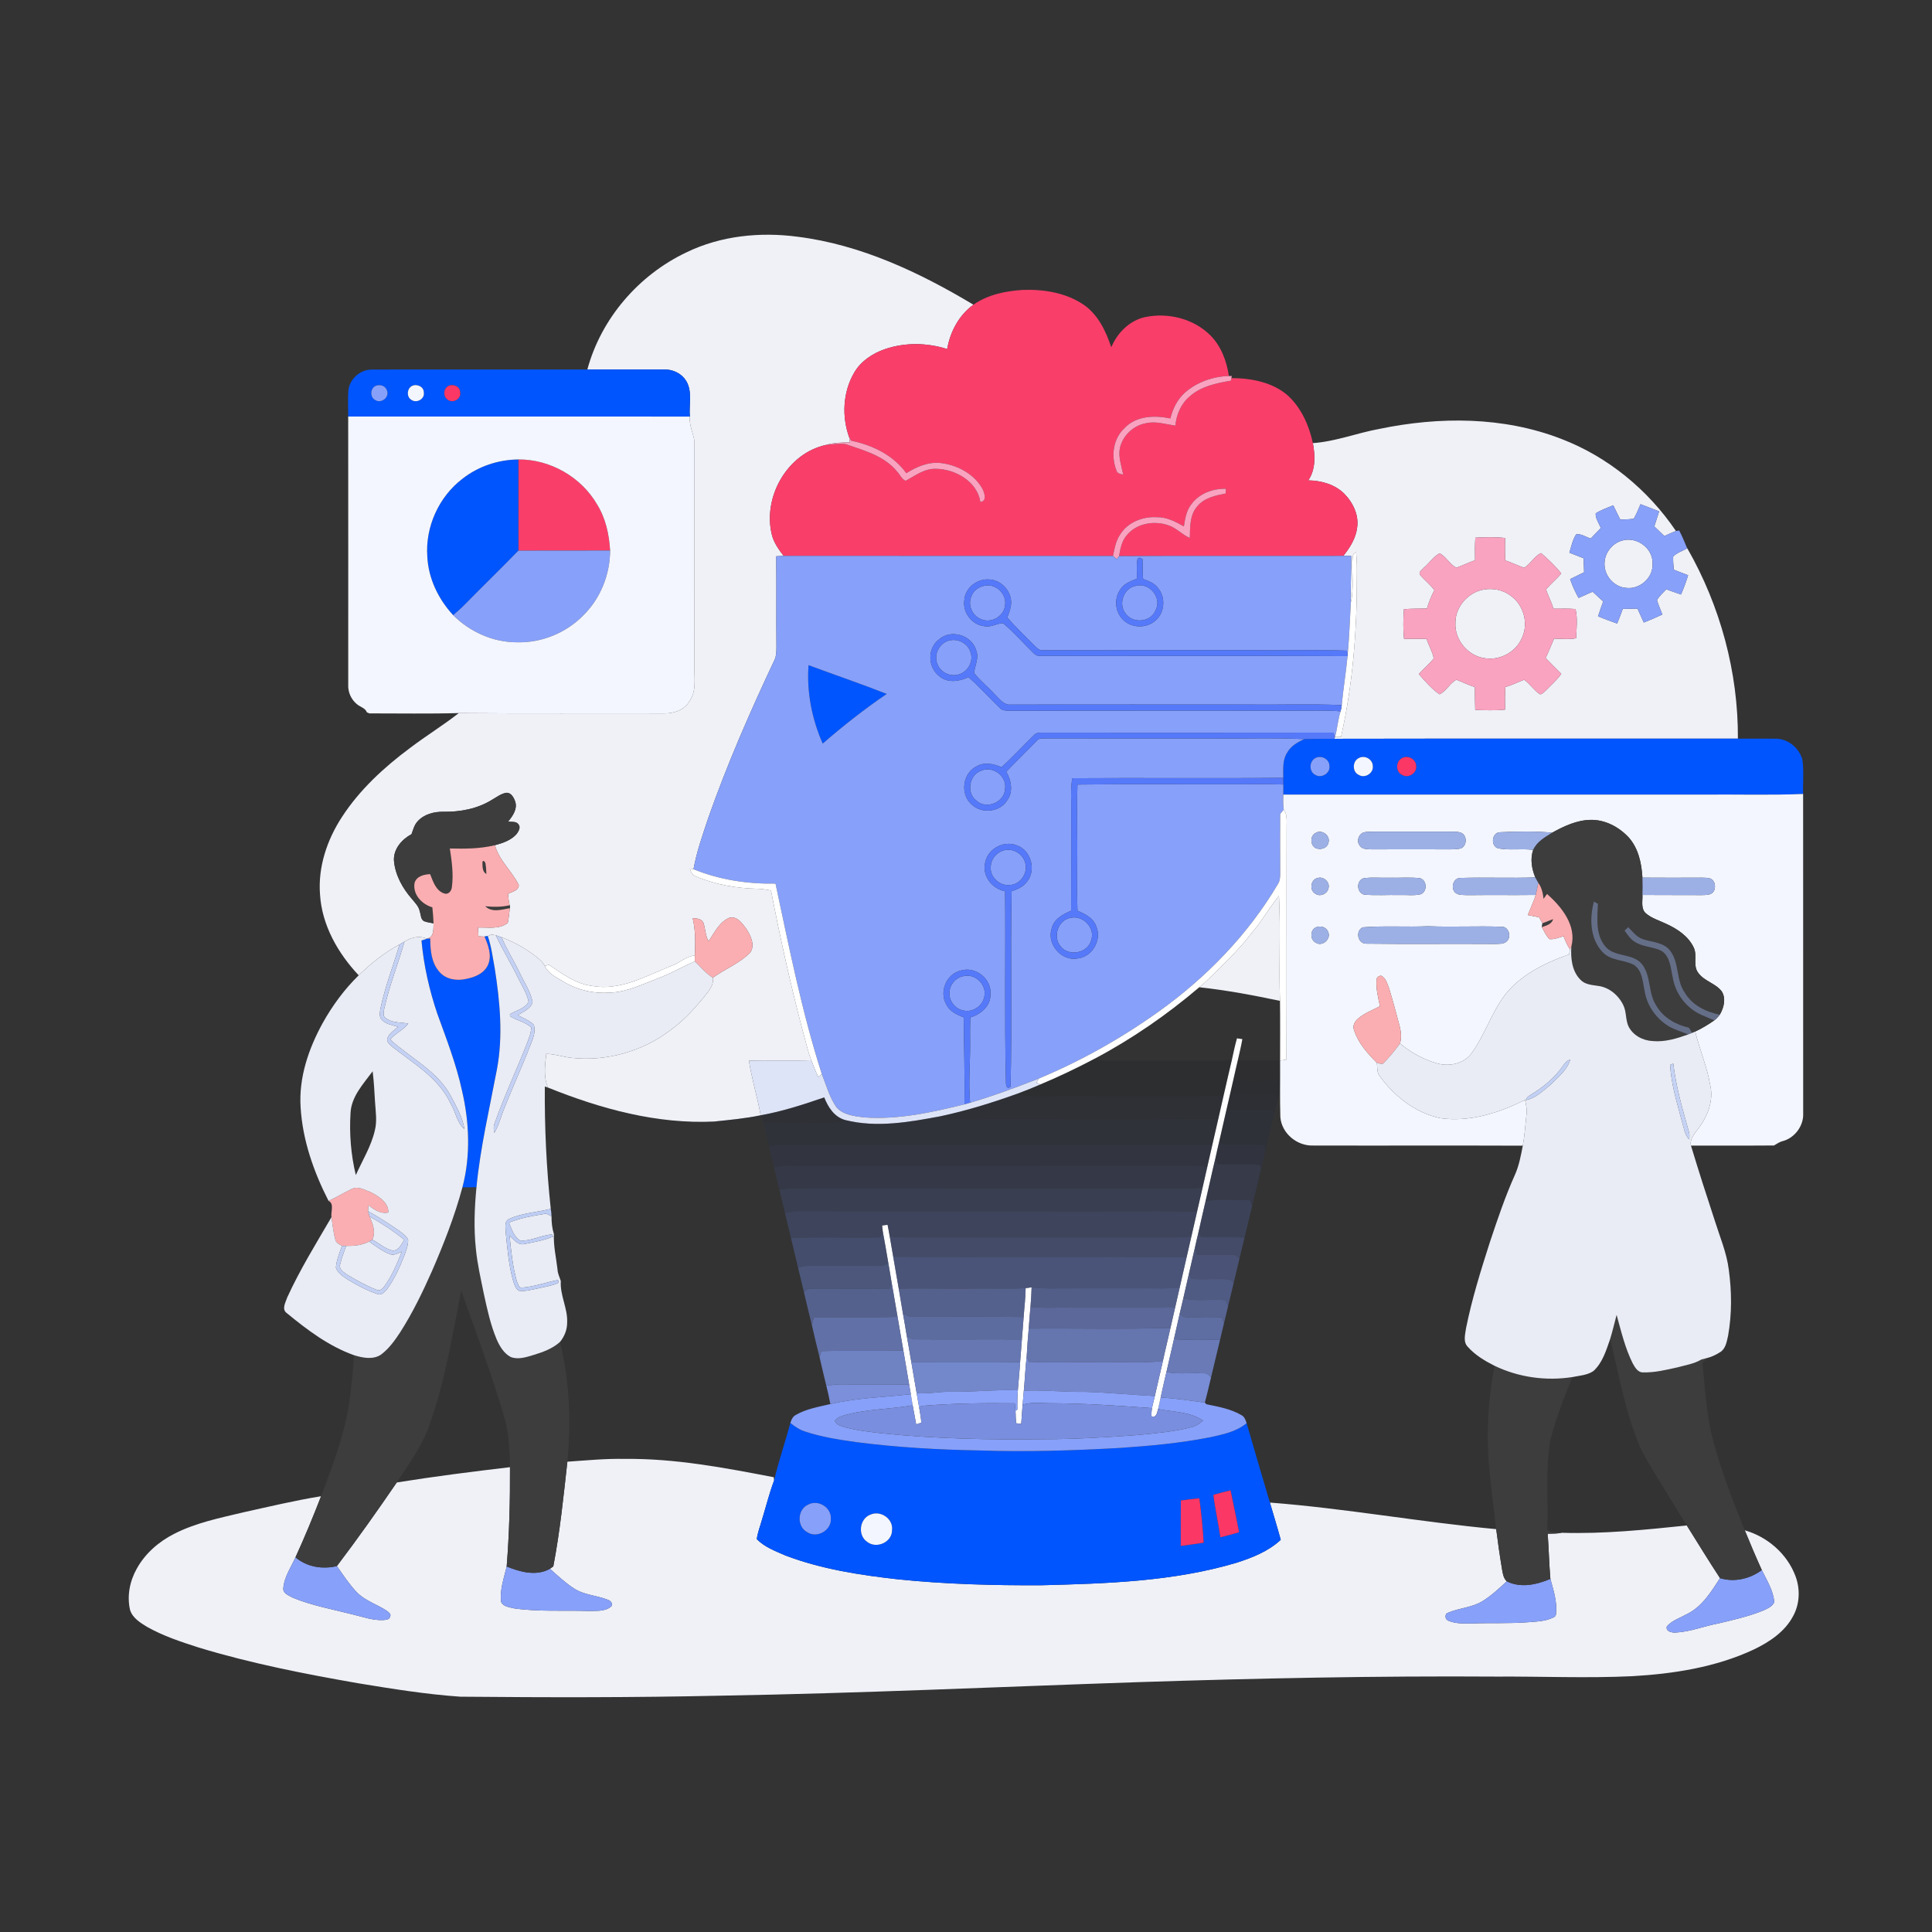 <?xml version="1.0" encoding="UTF-8" ?>
<!DOCTYPE svg PUBLIC "-//W3C//DTD SVG 1.1//EN" "http://www.w3.org/Graphics/SVG/1.1/DTD/svg11.dtd">
<svg width="1024pt" height="1024pt" viewBox="0 0 1024 1024" version="1.1" xmlns="http://www.w3.org/2000/svg">
<rect x="0" y="0" width="1024" height="1024" fill="#333333" stroke="none"/>
<g id="#eff1f7ff">
<path fill="#eff1f7" opacity="1.00" d=" M 363.90 133.72 C 382.10 124.90 402.98 122.83 422.87 125.49 C 456.31 129.71 487.31 144.35 515.94 161.50 C 508.27 167.01 503.60 175.82 502.03 185.01 C 491.35 181.60 479.58 181.42 468.95 185.08 C 462.39 187.36 456.18 191.47 452.68 197.61 C 446.71 207.90 446.10 220.76 450.11 231.86 C 450.19 232.51 450.35 233.82 450.43 234.47 C 446.19 234.47 441.91 234.63 437.82 235.82 C 417.14 240.29 403.99 263.73 409.21 283.85 C 410.34 287.89 412.79 291.35 415.35 294.61 C 414.03 294.67 412.71 294.75 411.40 294.84 C 411.60 310.88 411.37 326.92 411.53 342.95 C 411.51 345.21 411.52 347.56 410.56 349.66 C 397.64 377.05 385.48 404.85 375.44 433.43 C 372.46 442.41 369.24 451.37 367.58 460.70 C 367.10 460.61 366.14 460.42 365.66 460.33 C 366.17 462.31 367.24 464.09 369.31 464.72 C 379.34 468.86 390.22 470.83 401.05 471.05 C 403.61 471.11 406.15 471.49 408.66 471.99 C 413.38 496.50 418.80 520.88 425.10 545.04 C 426.76 550.67 427.89 556.46 430.00 561.95 C 418.98 562.31 407.96 561.86 396.94 562.20 C 398.50 571.95 401.38 581.42 403.20 591.12 C 395.12 592.80 386.90 593.57 378.71 594.42 C 348.31 595.92 318.45 587.73 290.50 576.46 C 287.93 570.91 288.86 564.45 289.55 558.57 C 294.16 558.61 298.57 560.27 303.15 560.70 C 321.49 562.64 340.48 557.28 355.17 546.13 C 361.73 541.45 367.29 535.50 372.42 529.32 C 374.90 526.01 378.51 522.73 377.84 518.19 C 384.34 513.48 392.18 510.58 397.78 504.68 C 400.25 500.76 397.85 495.86 395.62 492.39 C 393.49 489.50 390.58 485.20 386.41 486.50 C 381.16 488.85 378.64 494.37 375.58 498.88 C 373.80 495.90 373.90 492.35 372.85 489.15 C 371.90 486.86 369.21 486.81 367.12 486.60 C 368.72 493.10 368.57 499.79 368.28 506.42 C 363.59 506.79 360.16 510.49 355.83 511.94 C 342.41 517.25 328.63 525.38 313.65 522.54 C 305.00 521.43 297.95 516.06 290.94 511.34 C 290.40 511.50 289.32 511.82 288.77 511.98 C 288.08 510.82 287.29 509.70 286.27 508.81 C 280.28 503.59 273.30 499.58 265.87 496.79 C 264.86 496.41 263.83 496.05 262.81 495.72 C 262.01 495.56 261.21 495.43 260.41 495.35 C 259.94 495.55 259.02 495.94 258.55 496.14 C 258.12 496.21 257.24 496.34 256.80 496.40 C 256.00 496.37 254.39 496.30 253.58 496.27 C 253.51 494.71 253.44 493.15 253.37 491.60 C 258.60 491.45 264.68 492.67 269.12 489.18 C 269.68 486.60 269.90 483.96 270.22 481.35 L 270.30 480.62 C 270.26 480.41 270.17 480.01 270.13 479.80 C 269.65 477.82 269.42 475.80 269.26 473.78 C 271.33 472.59 274.99 472.12 274.97 469.08 C 271.37 461.72 264.53 456.08 262.31 447.97 C 266.51 446.85 270.99 445.35 273.90 441.94 C 274.81 440.60 276.07 438.59 274.89 437.07 C 273.72 435.15 271.17 435.73 269.29 435.48 C 271.67 432.58 274.27 428.97 273.13 425.01 C 272.37 422.78 270.83 419.72 267.98 420.26 C 265.34 420.82 263.17 422.54 260.87 423.84 C 253.19 428.65 243.94 430.42 234.97 430.25 C 230.04 430.18 224.73 431.54 221.34 435.34 C 219.59 437.21 218.97 439.76 218.13 442.11 C 213.02 444.87 208.58 449.84 208.79 455.99 C 209.39 463.70 213.37 470.83 218.41 476.56 C 220.03 478.54 222.02 480.47 222.49 483.10 C 223.16 484.89 222.88 487.55 225.04 488.35 C 226.58 488.87 228.19 489.09 229.79 489.39 C 229.71 492.33 230.13 497.31 225.94 497.41 C 221.97 495.78 217.93 496.94 214.41 499.03 C 213.52 499.51 212.64 500.02 211.78 500.56 C 203.76 504.88 196.64 510.60 190.12 516.94 C 179.13 505.25 170.62 490.42 169.62 474.13 C 168.48 459.62 173.31 445.21 181.16 433.15 C 190.59 418.58 203.57 406.66 217.42 396.37 C 225.84 389.98 234.87 384.44 243.19 377.94 C 279.46 378.26 315.75 378.00 352.02 378.11 C 357.23 378.22 362.94 376.25 365.55 371.44 C 369.11 366.34 367.99 359.87 368.06 354.04 C 368.08 314.01 368.04 273.97 368.08 233.93 C 367.48 229.51 365.15 225.40 365.64 220.79 C 365.07 214.42 367.21 207.24 363.48 201.55 C 360.99 197.77 356.49 195.72 352.02 195.85 C 338.45 195.81 324.88 195.86 311.31 195.84 C 318.63 168.73 338.60 145.68 363.90 133.72 Z" />
<path fill="#eff1f7" opacity="1.00" d=" M 730.99 227.35 C 762.83 220.73 796.87 220.72 827.50 232.62 C 852.19 242.06 873.48 259.59 888.27 281.42 C 886.19 282.25 884.18 283.20 882.16 284.13 C 880.39 282.41 878.60 280.70 876.81 279.00 C 877.67 276.34 878.53 273.69 879.39 271.03 C 876.10 269.76 872.80 268.49 869.52 267.23 C 868.35 269.81 867.39 272.50 865.92 274.94 C 863.55 275.31 861.15 275.28 858.77 275.37 C 857.54 272.85 856.29 270.33 855.04 267.82 C 851.90 269.14 848.63 270.24 845.75 272.09 C 845.54 274.83 847.53 277.34 848.44 279.90 C 846.67 281.75 844.90 283.59 843.12 285.42 C 840.60 284.70 837.93 282.65 835.35 283.25 C 833.50 286.18 832.80 289.65 831.82 292.94 C 834.32 293.91 836.82 294.90 839.32 295.89 C 839.40 298.36 839.50 300.83 839.61 303.30 C 837.15 304.53 834.68 305.75 832.20 306.95 C 833.37 310.41 834.87 313.76 836.69 316.93 C 839.16 315.82 841.63 314.71 844.11 313.62 C 845.98 315.33 847.86 317.06 849.73 318.79 C 848.76 321.40 847.84 324.03 846.99 326.68 C 850.33 328.03 853.72 329.31 857.14 330.49 C 858.17 327.92 859.16 325.32 860.11 322.72 C 862.70 322.66 865.29 322.62 867.90 322.59 C 868.98 325.06 870.10 327.51 871.25 329.95 C 874.58 328.64 877.86 327.21 881.10 325.69 C 880.15 323.14 878.97 320.68 878.24 318.07 C 879.48 315.85 881.44 314.17 883.17 312.34 C 885.75 313.30 888.36 314.22 890.98 315.10 C 892.41 311.76 893.66 308.36 894.74 304.89 C 892.21 303.90 889.68 302.91 887.14 301.95 C 886.95 299.61 886.69 297.27 886.83 294.93 C 888.90 292.93 891.77 292.04 894.24 290.62 L 894.30 290.59 C 911.78 321.14 921.33 356.28 921.12 391.50 C 849.82 391.56 778.52 391.42 707.21 391.57 L 707.40 391.09 L 707.61 390.60 C 708.40 390.59 709.98 390.57 710.78 390.56 C 716.98 362.86 719.26 334.36 719.16 306.01 C 719.24 301.55 719.22 297.08 718.76 292.63 C 717.78 293.10 717.18 293.84 716.98 294.87 C 716.23 303.03 717.86 311.38 715.96 319.44 C 715.69 311.16 716.33 302.90 716.13 294.63 C 714.75 294.62 713.37 294.61 712.00 294.62 C 715.43 290.32 718.53 285.48 719.27 279.92 C 720.40 273.13 717.12 266.35 712.42 261.61 C 707.41 256.69 700.28 254.72 693.41 254.60 C 697.38 248.83 697.08 241.44 695.85 234.86 C 707.88 234.02 719.20 229.51 730.99 227.35 M 781.96 284.99 C 781.71 288.96 781.71 292.95 781.81 296.94 C 778.47 298.10 775.29 299.68 771.97 300.87 C 768.33 299.30 766.55 294.91 762.98 293.27 C 759.75 295.02 757.60 298.41 754.78 300.78 C 753.96 301.91 751.84 302.87 752.53 304.53 C 754.93 307.44 757.99 309.75 760.26 312.79 C 758.60 315.90 757.32 319.18 756.30 322.55 C 752.23 322.65 748.16 322.54 744.11 322.89 C 743.74 328.11 743.61 333.38 744.18 338.60 C 748.16 338.60 752.14 338.61 756.13 338.62 C 757.17 342.13 759.27 345.33 759.91 348.94 C 757.58 351.99 754.54 354.39 752.00 357.25 C 755.38 361.06 758.78 365.16 763.00 367.99 C 766.64 366.33 768.39 362.06 771.92 360.28 C 775.21 361.52 778.35 363.13 781.73 364.18 C 781.75 368.20 781.74 372.23 781.90 376.25 C 787.17 376.45 792.46 376.65 797.73 376.11 C 797.64 372.11 797.58 368.10 797.87 364.11 C 801.33 363.19 804.50 361.49 807.85 360.28 C 810.90 362.47 812.99 365.74 816.06 367.92 C 817.39 368.20 818.20 366.83 819.14 366.15 C 821.97 363.18 825.17 360.54 827.50 357.13 C 824.74 354.33 821.93 351.60 819.21 348.77 C 820.86 345.41 822.14 341.89 823.72 338.50 C 827.59 338.50 831.53 339.03 835.37 338.29 C 835.58 333.20 836.24 327.71 835.06 322.81 C 831.15 322.43 827.22 322.71 823.32 322.62 C 822.42 319.05 820.46 315.85 819.44 312.36 C 821.99 309.43 824.99 306.92 827.52 303.96 C 824.36 299.98 820.64 296.47 816.81 293.16 C 813.12 294.73 811.32 298.88 807.89 300.90 C 804.44 299.88 801.28 298.06 797.82 297.05 C 797.62 293.08 797.64 289.11 797.72 285.14 C 792.48 284.54 787.20 284.68 781.96 284.99 Z" />
<path fill="#eff1f7" opacity="1.00" d=" M 859.43 286.61 C 867.30 283.99 876.46 290.64 875.87 299.02 C 876.21 306.26 869.10 312.47 862.00 311.60 C 855.26 311.21 849.87 304.66 850.45 298.00 C 850.75 292.85 854.50 288.12 859.43 286.61 Z" />
<path fill="#eff1f7" opacity="1.00" d=" M 786.37 312.47 C 791.24 311.63 796.48 312.59 800.47 315.60 C 807.39 320.31 810.29 330.09 806.81 337.75 C 803.87 345.11 795.79 349.86 787.94 348.99 C 778.58 348.28 770.81 339.40 771.40 330.03 C 771.36 321.58 778.15 313.95 786.37 312.47 Z" />
<path fill="#eff1f7" opacity="1.00" d=" M 663.43 494.43 C 668.87 488.34 672.68 481.06 677.88 474.81 C 678.85 493.35 677.72 511.94 678.43 530.49 C 664.27 527.49 650.03 524.83 635.63 523.26 C 637.59 521.68 639.48 520.00 641.26 518.22 C 648.88 510.51 656.97 503.20 663.43 494.43 Z" />
<path fill="#eff1f7" opacity="1.00" d=" M 300.72 774.73 C 310.82 774.05 320.92 773.03 331.07 773.25 C 357.73 772.93 384.04 777.95 410.11 782.96 C 410.16 783.39 410.24 784.26 410.29 784.69 C 407.72 791.49 406.00 798.56 403.86 805.49 C 402.91 808.91 401.55 812.25 401.11 815.79 C 405.27 820.02 411.05 822.17 416.40 824.49 C 435.47 831.72 455.79 834.82 475.97 837.08 C 501.23 839.67 526.64 840.35 552.02 840.22 C 586.67 839.33 621.91 838.25 655.36 828.30 C 663.77 825.59 672.28 822.26 678.83 816.13 C 677.03 809.51 674.99 802.97 673.07 796.39 C 713.23 799.49 752.92 806.76 793.01 810.48 C 793.92 817.61 794.93 824.73 796.12 831.82 C 796.52 834.06 796.85 836.48 798.62 838.13 C 794.54 841.90 790.46 845.74 785.73 848.67 C 780.20 852.05 773.51 852.25 767.64 854.72 C 765.43 855.31 765.81 858.48 767.81 859.08 C 771.63 860.67 775.89 860.48 779.95 860.47 C 789.98 860.07 800.04 860.60 810.06 859.80 C 814.50 859.44 819.19 859.36 823.26 857.31 C 824.28 856.94 824.77 856.21 824.73 855.12 C 825.36 848.86 823.35 842.79 821.73 836.84 C 821.06 828.88 820.90 820.88 820.30 812.92 C 822.79 812.82 825.32 812.91 827.79 812.41 C 849.95 813.08 872.02 810.82 894.04 808.53 C 899.87 817.86 905.62 827.25 911.65 836.45 C 906.89 843.80 901.95 851.88 893.70 855.71 C 890.23 857.66 886.17 858.91 883.48 861.99 C 882.65 864.64 886.08 865.42 888.01 865.29 C 895.82 864.93 903.17 861.86 910.82 860.45 C 918.83 858.52 926.94 856.72 934.60 853.59 C 936.79 852.56 939.36 851.53 940.40 849.16 C 939.89 842.96 936.45 837.61 933.80 832.16 C 930.64 825.20 927.65 818.17 924.77 811.10 C 936.76 814.50 947.23 823.57 951.62 835.32 C 954.22 842.17 953.94 850.14 950.37 856.60 C 945.98 864.92 937.77 870.32 929.51 874.29 C 909.38 883.70 887.07 887.16 865.07 888.42 C 841.04 889.55 817.01 888.48 792.97 888.63 C 729.64 888.21 666.33 889.51 603.05 891.58 C 529.37 894.06 455.72 897.50 381.99 898.74 C 335.99 899.76 289.96 899.70 243.95 899.28 C 225.80 898.02 207.81 895.11 189.86 892.17 C 161.44 887.20 133.03 881.65 105.39 873.25 C 95.97 870.23 86.48 867.11 77.84 862.21 C 74.26 860.02 70.24 857.53 68.93 853.29 C 67.23 845.88 68.78 838.01 72.48 831.45 C 76.89 823.42 84.09 817.17 92.19 813.03 C 103.69 807.11 116.48 804.56 128.96 801.57 C 142.66 798.55 156.33 795.27 170.18 793.03 C 165.95 803.94 161.47 814.76 156.61 825.40 C 154.22 830.81 150.50 835.95 150.15 842.03 C 150.08 844.75 153.26 845.68 155.20 846.82 C 165.39 851.04 176.33 852.96 186.97 855.70 C 192.28 856.94 197.54 858.93 203.08 858.67 C 204.50 858.52 206.54 858.56 206.77 856.71 C 207.50 855.52 205.93 854.57 205.21 853.88 C 199.97 850.35 193.58 848.53 189.09 843.91 C 185.09 839.69 181.88 834.80 178.56 830.05 C 189.54 815.58 200.04 800.74 210.29 785.74 C 230.22 782.54 250.25 780.00 270.30 777.64 C 270.40 795.20 269.94 812.78 268.55 830.28 C 267.12 836.42 264.78 842.65 265.62 849.05 C 266.68 851.60 270.04 851.83 272.41 852.46 C 285.53 854.35 298.83 853.41 312.03 853.85 C 315.91 853.69 320.43 854.26 323.67 851.68 C 325.39 850.37 323.67 848.33 322.16 847.91 C 316.29 845.56 309.58 845.44 304.18 841.89 C 299.59 838.88 295.55 835.12 291.47 831.48 C 291.92 831.17 292.81 830.55 293.26 830.24 C 296.78 811.89 298.67 793.28 300.72 774.73 Z" />
</g>
<g id="#fa3e6aff">
<path fill="#fa3e6a" opacity="1.00" d=" M 515.94 161.50 C 523.54 156.15 532.97 154.24 542.09 153.66 C 553.26 153.27 565.02 155.14 574.41 161.55 C 582.03 166.79 586.16 175.55 589.00 184.07 C 592.20 176.43 598.65 169.88 606.92 168.07 C 618.98 165.54 632.47 168.84 641.35 177.58 C 647.20 183.34 650.14 191.30 651.34 199.29 C 642.96 199.53 634.44 202.46 628.11 208.04 C 624.02 211.60 621.63 216.61 620.31 221.78 C 612.02 220.02 602.18 220.34 595.99 226.92 C 589.91 232.55 588.76 241.87 591.74 249.35 C 592.10 251.04 593.94 251.20 595.33 251.56 C 594.42 246.92 592.62 242.23 593.58 237.44 C 595.07 230.89 600.68 225.54 607.30 224.34 C 612.53 223.08 617.78 224.86 622.96 225.58 C 623.56 219.80 625.88 214.07 630.41 210.26 C 636.42 204.76 644.64 203.09 652.41 201.77 C 652.48 201.43 652.61 200.74 652.68 200.40 C 663.18 200.43 674.38 202.53 682.54 209.59 C 689.70 216.17 693.84 225.48 695.85 234.86 C 697.08 241.44 697.38 248.83 693.41 254.60 C 700.28 254.72 707.41 256.69 712.42 261.61 C 717.12 266.35 720.40 273.13 719.27 279.92 C 718.53 285.48 715.43 290.32 712.00 294.62 C 672.38 294.74 632.75 294.48 593.13 294.74 C 593.80 290.97 594.45 287.01 596.99 283.98 C 601.93 277.54 611.26 275.83 618.71 278.23 C 623.24 279.53 626.38 283.29 630.64 285.14 C 630.80 279.46 630.53 273.11 634.46 268.51 C 638.12 263.88 644.17 262.66 649.63 261.55 C 649.67 260.93 649.74 259.69 649.78 259.07 C 642.80 258.86 635.47 261.60 631.33 267.41 C 628.75 270.72 628.12 274.98 627.47 279.01 C 623.04 276.49 618.30 273.97 613.06 274.13 C 605.53 273.69 597.51 276.89 593.54 283.55 C 591.36 286.87 590.67 290.85 589.90 294.68 C 531.72 294.56 473.53 294.70 415.35 294.61 C 412.79 291.35 410.34 287.89 409.21 283.85 C 403.99 263.73 417.14 240.29 437.82 235.82 C 441.20 235.48 444.62 234.99 448.03 235.35 C 457.69 238.69 468.42 241.46 475.25 249.69 C 476.90 251.29 477.85 253.99 480.02 254.83 C 485.07 252.12 489.92 248.31 496.00 248.48 C 506.31 248.60 517.90 255.12 519.62 266.05 C 523.21 265.64 521.84 261.44 520.80 259.23 C 516.51 251.35 507.74 246.63 499.06 245.46 C 492.34 244.54 485.92 247.31 480.37 250.81 C 473.52 241.27 462.46 235.91 451.20 233.59 C 450.93 233.15 450.38 232.29 450.11 231.86 C 446.10 220.76 446.71 207.90 452.68 197.61 C 456.18 191.47 462.39 187.36 468.95 185.08 C 479.58 181.42 491.35 181.60 502.03 185.01 C 503.60 175.82 508.27 167.01 515.94 161.50 Z" />
<path fill="#fa3e6a" opacity="1.00" d=" M 274.74 243.52 C 291.62 243.40 308.09 252.84 316.53 267.45 C 321.03 274.75 322.87 283.29 323.38 291.77 C 307.17 291.86 290.97 291.75 274.76 291.82 C 274.71 275.72 274.75 259.62 274.74 243.52 Z" />
</g>
<g id="#0055feff">
<path fill="#0055fe" opacity="1.00" d=" M 184.63 207.00 C 185.25 200.90 190.87 195.89 196.99 195.86 C 235.09 195.81 273.20 195.86 311.31 195.84 C 324.88 195.86 338.45 195.81 352.02 195.85 C 356.49 195.72 360.99 197.77 363.48 201.55 C 367.21 207.24 365.07 214.42 365.64 220.79 C 305.28 220.77 244.91 220.81 184.55 220.77 C 184.55 216.18 184.34 211.58 184.63 207.00 M 199.29 204.44 C 196.09 205.69 195.93 210.71 199.07 212.14 C 202.21 214.01 206.51 210.45 205.13 207.04 C 204.43 204.54 201.58 203.60 199.29 204.44 M 218.41 204.54 C 215.59 205.90 215.35 210.52 218.16 212.00 C 220.87 213.86 225.22 211.44 224.63 208.04 C 224.69 204.96 220.98 203.28 218.41 204.54 M 237.51 204.64 C 234.96 206.10 234.76 210.18 237.25 211.81 C 239.94 214.06 244.65 211.47 243.87 207.90 C 243.90 204.75 240.04 203.25 237.51 204.64 Z" />
<path fill="#0055fe" opacity="1.00" d=" M 245.00 253.83 C 253.40 247.19 264.05 243.62 274.74 243.52 C 274.75 259.62 274.71 275.72 274.76 291.82 C 265.43 301.44 255.80 310.77 246.41 320.33 C 244.44 322.36 242.33 324.23 240.17 326.05 C 232.33 317.57 227.02 306.59 226.48 294.96 C 225.36 279.30 232.54 263.37 245.00 253.83 Z" />
<path fill="#0055fe" opacity="1.00" d=" M 436.06 394.12 C 430.33 381.15 427.49 366.73 428.55 352.56 C 442.35 357.67 456.29 362.41 469.98 367.79 C 458.15 375.87 446.85 384.70 436.06 394.12 Z" />
<path fill="#0055fe" opacity="1.00" d=" M 682.10 399.12 C 684.08 395.49 687.75 393.27 691.45 391.73 C 696.70 391.66 701.96 391.53 707.21 391.57 C 778.52 391.42 849.82 391.56 921.12 391.50 C 927.75 391.54 934.37 391.49 941.00 391.51 C 947.54 391.42 953.55 396.34 955.29 402.56 C 956.20 408.58 955.49 414.74 955.69 420.82 C 937.81 421.55 919.91 420.96 902.02 421.16 C 828.07 421.15 754.12 421.18 680.18 421.14 C 680.19 419.36 680.20 417.58 680.20 415.80 C 680.18 414.62 680.16 413.44 680.16 412.26 C 680.21 407.85 679.65 403.05 682.10 399.12 M 697.43 401.64 C 693.80 403.27 693.61 408.99 697.21 410.74 C 700.40 412.70 705.16 409.80 704.64 406.01 C 704.67 402.45 700.55 400.21 697.43 401.64 M 720.43 401.67 C 716.74 403.22 716.52 409.09 720.23 410.74 C 723.45 412.73 728.11 409.76 727.61 405.98 C 727.57 402.51 723.51 400.15 720.43 401.67 M 743.40 401.66 C 739.72 403.22 739.48 409.11 743.20 410.74 C 746.43 412.72 751.12 409.75 750.60 405.96 C 750.54 402.50 746.48 400.17 743.40 401.66 Z" />
<path fill="#0055fe" opacity="1.00" d=" M 256.80 496.40 C 257.24 496.34 258.12 496.21 258.55 496.14 C 260.45 501.64 261.14 507.44 262.21 513.14 C 264.99 530.86 266.72 549.09 263.37 566.86 C 259.44 587.63 254.56 608.27 252.53 629.35 C 250.04 629.38 247.55 629.40 245.06 629.42 C 249.52 612.61 248.78 594.80 244.85 577.97 C 241.81 563.99 236.60 550.65 231.76 537.23 C 227.52 524.69 224.58 511.69 223.39 498.49 C 224.16 498.24 225.70 497.74 226.47 497.49 C 226.86 497.47 227.64 497.43 228.04 497.41 C 228.06 503.53 228.59 510.29 232.86 515.08 C 236.29 519.13 242.15 520.02 247.10 518.84 C 251.83 517.95 257.07 515.73 258.87 510.88 C 260.71 506.01 258.72 500.91 256.80 496.40 Z" />
<path fill="#0055fe" opacity="1.00" d=" M 410.29 784.69 C 412.67 774.40 416.18 764.41 418.91 754.21 C 421.23 756.04 423.70 757.77 426.56 758.68 C 435.49 761.69 444.86 763.09 454.16 764.40 C 475.65 767.16 497.31 768.39 518.97 768.77 C 543.99 769.64 569.04 768.83 594.03 767.41 C 609.76 766.32 625.51 764.89 641.00 761.86 C 647.88 760.36 655.17 758.97 660.73 754.31 C 664.75 768.36 668.97 782.36 673.07 796.39 C 674.99 802.97 677.03 809.51 678.83 816.13 C 672.28 822.26 663.77 825.59 655.36 828.30 C 621.91 838.25 586.67 839.33 552.02 840.22 C 526.64 840.35 501.23 839.67 475.97 837.08 C 455.79 834.82 435.47 831.72 416.40 824.49 C 411.05 822.17 405.27 820.02 401.11 815.79 C 401.55 812.25 402.91 808.91 403.86 805.49 C 406.00 798.56 407.72 791.49 410.29 784.69 M 643.12 792.29 C 644.01 799.86 645.74 807.29 646.83 814.83 C 650.16 814.02 653.44 813.06 656.74 812.13 C 655.37 804.70 653.74 797.31 652.23 789.91 C 649.17 790.61 646.14 791.44 643.12 792.29 M 625.87 795.28 C 625.79 803.31 625.85 811.34 625.83 819.38 C 629.87 818.80 633.93 818.33 637.97 817.67 C 637.50 809.80 636.74 801.94 635.68 794.13 C 632.40 794.44 629.12 794.78 625.87 795.28 M 428.36 797.46 C 422.51 800.02 422.23 809.22 427.92 812.13 C 433.08 815.51 440.70 811.10 440.39 804.96 C 440.70 798.97 433.61 794.62 428.36 797.46 M 461.55 802.71 C 455.53 804.74 454.38 813.80 459.71 817.26 C 464.62 821.09 472.91 817.34 472.79 810.97 C 473.52 805.10 466.92 800.48 461.55 802.71 Z" />
</g>
<g id="#f9a3c0ff">
<path fill="#f9a3c0" opacity="1.00" d=" M 628.11 208.04 C 634.44 202.46 642.96 199.53 651.34 199.29 C 651.72 199.29 652.48 199.29 652.86 199.29 L 652.68 200.40 C 652.61 200.74 652.48 201.43 652.41 201.77 C 644.64 203.09 636.42 204.76 630.41 210.26 C 625.88 214.07 623.56 219.80 622.96 225.58 C 617.78 224.86 612.53 223.08 607.30 224.34 C 600.68 225.54 595.07 230.89 593.58 237.44 C 592.62 242.23 594.42 246.92 595.33 251.56 C 593.94 251.20 592.10 251.04 591.74 249.35 C 588.76 241.87 589.91 232.55 595.99 226.92 C 602.18 220.34 612.02 220.02 620.31 221.78 C 621.63 216.61 624.02 211.60 628.11 208.04 Z" />
<path fill="#f9a3c0" opacity="1.00" d=" M 450.11 231.86 C 450.38 232.29 450.93 233.15 451.20 233.59 C 462.46 235.91 473.52 241.27 480.37 250.81 C 485.92 247.31 492.34 244.54 499.06 245.46 C 507.74 246.63 516.51 251.35 520.80 259.23 C 521.84 261.44 523.21 265.64 519.62 266.05 C 517.90 255.12 506.31 248.60 496.00 248.48 C 489.92 248.31 485.07 252.12 480.02 254.83 C 477.85 253.99 476.90 251.29 475.25 249.69 C 468.42 241.46 457.69 238.69 448.03 235.35 C 444.62 234.99 441.20 235.48 437.82 235.82 C 441.91 234.63 446.19 234.47 450.43 234.47 C 450.35 233.82 450.19 232.51 450.11 231.86 Z" />
<path fill="#f9a3c0" opacity="1.00" d=" M 631.33 267.41 C 635.47 261.60 642.80 258.86 649.78 259.07 C 649.74 259.69 649.67 260.93 649.63 261.55 C 644.17 262.66 638.12 263.88 634.46 268.51 C 630.53 273.11 630.80 279.46 630.64 285.14 C 626.38 283.29 623.24 279.53 618.71 278.23 C 611.26 275.83 601.93 277.54 596.99 283.98 C 594.45 287.01 593.80 290.97 593.13 294.74 C 592.83 295.15 592.24 295.97 591.94 296.38 C 591.43 295.96 590.41 295.10 589.90 294.68 C 590.67 290.85 591.36 286.87 593.54 283.55 C 597.51 276.89 605.53 273.69 613.06 274.13 C 618.30 273.97 623.04 276.49 627.47 279.01 C 628.12 274.98 628.75 270.72 631.33 267.41 Z" />
<path fill="#f9a3c0" opacity="1.00" d=" M 781.96 284.99 C 787.20 284.68 792.48 284.54 797.72 285.14 C 797.64 289.11 797.62 293.08 797.82 297.05 C 801.28 298.06 804.44 299.88 807.89 300.90 C 811.32 298.88 813.12 294.73 816.81 293.16 C 820.64 296.47 824.36 299.98 827.52 303.96 C 824.99 306.92 821.99 309.43 819.44 312.36 C 820.46 315.85 822.42 319.05 823.32 322.62 C 827.22 322.71 831.15 322.43 835.06 322.81 C 836.24 327.71 835.58 333.20 835.37 338.29 C 831.53 339.03 827.59 338.50 823.72 338.50 C 822.14 341.89 820.86 345.41 819.21 348.77 C 821.93 351.60 824.74 354.33 827.50 357.13 C 825.17 360.54 821.97 363.18 819.14 366.15 C 818.20 366.83 817.39 368.20 816.06 367.92 C 812.99 365.74 810.90 362.47 807.85 360.28 C 804.50 361.49 801.33 363.19 797.87 364.11 C 797.58 368.10 797.64 372.11 797.73 376.11 C 792.46 376.65 787.17 376.45 781.90 376.25 C 781.74 372.23 781.75 368.20 781.73 364.18 C 778.35 363.13 775.21 361.52 771.92 360.28 C 768.39 362.06 766.64 366.33 763.00 367.99 C 758.78 365.16 755.38 361.06 752.00 357.25 C 754.54 354.39 757.58 351.99 759.91 348.94 C 759.27 345.33 757.17 342.13 756.13 338.62 C 752.14 338.61 748.16 338.60 744.18 338.60 C 743.61 333.38 743.74 328.11 744.11 322.89 C 748.16 322.54 752.23 322.65 756.30 322.55 C 757.32 319.18 758.60 315.90 760.26 312.79 C 757.99 309.75 754.93 307.44 752.53 304.53 C 751.84 302.87 753.96 301.91 754.78 300.78 C 757.60 298.41 759.75 295.02 762.98 293.27 C 766.55 294.91 768.33 299.30 771.97 300.87 C 775.29 299.68 778.47 298.10 781.81 296.94 C 781.71 292.95 781.71 288.96 781.96 284.99 M 786.37 312.47 C 778.15 313.95 771.36 321.58 771.40 330.03 C 770.81 339.40 778.58 348.28 787.94 348.99 C 795.79 349.86 803.87 345.11 806.81 337.75 C 810.29 330.09 807.39 320.31 800.47 315.60 C 796.48 312.59 791.24 311.63 786.37 312.47 Z" />
</g>
<g id="#87a0f9ff">
<path fill="#87a0f9" opacity="1.00" d=" M 199.29 204.44 C 201.58 203.60 204.43 204.54 205.13 207.04 C 206.51 210.45 202.21 214.01 199.07 212.14 C 195.93 210.71 196.09 205.69 199.29 204.44 Z" />
<path fill="#87a0f9" opacity="1.00" d=" M 845.75 272.09 C 848.63 270.24 851.90 269.14 855.04 267.82 C 856.29 270.33 857.54 272.85 858.77 275.37 C 861.15 275.28 863.55 275.31 865.92 274.94 C 867.39 272.50 868.35 269.81 869.52 267.23 C 872.80 268.49 876.10 269.76 879.39 271.03 C 878.53 273.69 877.67 276.34 876.81 279.00 C 878.60 280.70 880.39 282.41 882.16 284.13 C 884.18 283.20 886.19 282.25 888.27 281.42 C 888.70 281.36 889.57 281.25 890.01 281.20 C 891.65 284.22 892.91 287.45 894.24 290.62 C 891.77 292.04 888.90 292.93 886.83 294.93 C 886.69 297.27 886.95 299.61 887.14 301.95 C 889.68 302.91 892.21 303.90 894.74 304.89 C 893.66 308.36 892.41 311.76 890.98 315.10 C 888.36 314.22 885.75 313.30 883.17 312.34 C 881.44 314.17 879.48 315.85 878.24 318.07 C 878.97 320.68 880.15 323.14 881.10 325.69 C 877.86 327.21 874.58 328.64 871.25 329.95 C 870.10 327.51 868.98 325.06 867.90 322.59 C 865.29 322.62 862.70 322.66 860.11 322.72 C 859.16 325.32 858.17 327.92 857.14 330.49 C 853.72 329.31 850.33 328.03 846.99 326.68 C 847.84 324.03 848.76 321.40 849.73 318.79 C 847.86 317.06 845.98 315.33 844.11 313.62 C 841.63 314.71 839.16 315.82 836.69 316.93 C 834.87 313.76 833.37 310.41 832.20 306.95 C 834.68 305.75 837.15 304.53 839.61 303.30 C 839.50 300.83 839.40 298.36 839.32 295.89 C 836.82 294.90 834.32 293.91 831.82 292.94 C 832.80 289.65 833.50 286.18 835.35 283.25 C 837.93 282.65 840.60 284.70 843.12 285.42 C 844.90 283.59 846.67 281.75 848.44 279.90 C 847.53 277.34 845.54 274.83 845.75 272.09 M 859.43 286.61 C 854.50 288.12 850.75 292.85 850.45 298.00 C 849.87 304.66 855.26 311.21 862.00 311.60 C 869.10 312.47 876.21 306.26 875.87 299.02 C 876.46 290.64 867.30 283.99 859.43 286.61 Z" />
<path fill="#87a0f9" opacity="1.00" d=" M 246.41 320.33 C 255.80 310.77 265.43 301.44 274.76 291.82 C 290.97 291.75 307.17 291.86 323.38 291.77 C 323.32 304.51 318.27 317.21 309.15 326.17 C 300.04 335.47 287.03 340.79 274.00 340.43 C 261.36 340.46 249.07 334.93 240.17 326.05 C 242.33 324.23 244.44 322.36 246.41 320.33 Z" />
<path fill="#87a0f9" opacity="1.00" d=" M 411.40 294.84 C 412.71 294.75 414.03 294.67 415.35 294.61 C 473.53 294.70 531.72 294.56 589.90 294.68 C 590.41 295.10 591.43 295.96 591.94 296.38 C 592.24 295.97 592.83 295.15 593.13 294.74 C 632.75 294.48 672.38 294.74 712.00 294.62 C 713.37 294.61 714.75 294.62 716.13 294.63 C 716.33 302.90 715.69 311.16 715.96 319.44 C 715.48 328.63 715.14 337.83 714.29 347.01 C 714.19 346.47 713.97 345.39 713.87 344.86 C 697.61 344.28 681.32 344.77 665.05 344.62 C 627.70 344.63 590.34 344.58 552.99 344.65 C 550.83 344.98 549.40 343.25 548.03 341.91 C 543.28 337.07 538.30 332.44 533.89 327.28 C 534.73 324.91 535.76 322.55 535.89 320.01 C 536.41 313.45 530.61 307.19 524.05 307.12 C 517.84 306.71 511.56 311.61 511.13 317.96 C 510.03 324.62 515.22 331.38 521.96 331.92 C 525.32 332.61 528.41 330.31 531.66 330.34 C 537.47 335.17 542.42 340.98 547.86 346.23 C 548.69 347.06 549.73 347.70 550.96 347.61 C 605.38 347.78 659.82 347.45 714.24 347.76 C 713.41 356.44 711.96 365.04 711.15 373.72 C 694.79 373.00 678.39 373.63 662.02 373.41 C 620.00 373.43 577.99 373.37 535.97 373.44 C 531.99 373.95 529.65 370.25 527.11 367.87 C 523.62 364.02 519.48 360.77 516.27 356.68 C 516.76 352.68 519.03 348.64 517.35 344.57 C 515.03 336.65 504.08 333.33 497.83 338.79 C 491.50 343.32 491.63 353.57 497.70 358.28 C 502.05 362.18 508.43 361.26 513.29 358.89 C 519.12 364.00 524.28 369.81 529.87 375.17 C 531.14 376.70 533.19 376.66 535.01 376.70 C 586.34 376.59 637.66 376.68 688.99 376.66 C 696.17 376.76 703.36 376.39 710.53 377.00 C 709.13 381.44 708.83 386.12 707.61 390.60 L 707.40 391.09 C 707.27 390.40 707.01 389.00 706.88 388.30 C 655.23 388.40 603.56 388.34 551.90 388.33 C 550.36 388.25 548.84 388.61 547.81 389.82 C 542.13 395.40 536.71 401.24 530.86 406.65 C 526.61 404.82 521.54 403.69 517.35 406.31 C 510.21 409.94 508.86 420.88 514.79 426.22 C 520.07 431.55 530.14 430.57 533.96 423.99 C 537.18 419.46 535.92 413.51 533.36 409.01 C 538.68 403.43 544.24 398.09 549.59 392.54 C 550.63 391.19 552.44 391.44 553.96 391.35 C 582.96 391.45 611.96 391.35 640.96 391.38 C 657.79 391.59 674.64 390.95 691.45 391.73 C 687.75 393.27 684.08 395.49 682.10 399.12 C 679.65 403.05 680.21 407.85 680.16 412.26 C 642.89 412.65 605.61 412.22 568.34 412.48 C 567.62 416.63 567.65 420.84 567.76 425.04 C 567.75 444.26 567.84 463.47 567.72 482.68 C 563.33 484.57 558.41 487.18 557.37 492.31 C 554.80 500.45 562.54 509.51 571.00 508.02 C 578.87 507.32 584.17 498.17 581.03 490.96 C 579.48 486.55 575.11 484.37 571.09 482.71 C 570.61 469.14 571.17 455.56 570.92 441.99 C 570.94 433.27 570.78 424.54 571.07 415.83 C 598.70 415.44 626.34 415.75 653.97 415.65 C 662.71 415.72 671.46 415.46 680.20 415.80 C 680.20 417.58 680.19 419.36 680.18 421.14 C 680.14 423.79 680.01 426.46 680.40 429.09 C 679.92 429.69 678.98 430.88 678.51 431.47 C 678.48 441.97 678.47 452.47 678.53 462.97 C 678.51 464.82 678.46 466.78 677.43 468.41 C 661.58 495.25 639.47 518.04 614.18 536.11 C 594.41 550.25 573.07 562.28 550.63 571.64 C 538.63 576.34 526.54 580.84 514.17 584.49 C 513.21 574.01 514.27 563.50 514.18 553.00 C 514.14 548.43 514.11 543.87 514.25 539.30 C 519.72 537.62 525.11 533.31 524.94 527.08 C 525.76 518.93 517.11 512.03 509.33 514.40 C 501.65 516.07 497.65 525.65 501.57 532.38 C 503.31 536.12 507.24 537.79 510.81 539.28 C 510.88 554.63 511.46 569.98 511.18 585.33 C 493.83 589.61 476.02 593.54 458.04 592.25 C 452.88 591.60 446.86 591.01 443.27 586.78 C 439.59 581.47 437.92 575.10 435.54 569.16 C 424.98 536.19 418.28 502.14 411.04 468.33 C 396.22 468.56 381.33 466.34 367.58 460.70 C 369.24 451.37 372.46 442.41 375.44 433.43 C 385.48 404.85 397.64 377.05 410.56 349.66 C 411.52 347.56 411.51 345.21 411.53 342.95 C 411.37 326.92 411.60 310.88 411.40 294.84 M 602.96 296.01 C 602.20 299.51 602.69 303.14 602.62 306.70 C 599.32 308.05 595.58 309.31 593.69 312.59 C 590.62 317.04 590.93 323.46 594.43 327.59 C 598.69 333.03 607.69 333.46 612.63 328.71 C 617.30 324.59 617.87 316.79 614.00 311.95 C 612.13 309.15 608.87 307.98 605.87 306.86 C 605.44 303.33 605.75 299.77 605.53 296.23 C 605.15 296.06 604.39 295.72 604.01 295.55 L 602.96 296.01 M 436.06 394.12 C 446.85 384.70 458.15 375.87 469.98 367.79 C 456.29 362.41 442.35 357.67 428.55 352.56 C 427.49 366.73 430.33 381.15 436.06 394.12 M 522.03 457.99 C 520.81 464.82 526.14 471.15 532.72 472.38 C 533.05 505.92 532.37 539.47 533.15 573.00 C 533.08 574.62 533.36 577.89 535.62 575.94 C 536.44 541.44 535.50 506.90 536.16 472.40 C 539.20 471.35 542.34 470.03 544.31 467.36 C 549.34 461.25 546.53 450.69 538.98 448.10 C 531.82 445.12 522.87 450.23 522.03 457.99 Z" />
<path fill="#87a0f9" opacity="1.00" d=" M 522.34 310.38 C 528.12 309.42 533.75 315.13 532.69 320.91 C 532.13 326.70 525.22 330.62 519.95 328.16 C 515.29 326.39 512.77 320.59 514.88 316.02 C 515.95 312.81 519.08 310.80 522.34 310.38 Z" />
<path fill="#87a0f9" opacity="1.00" d=" M 602.27 310.46 C 609.31 308.64 615.97 316.95 612.50 323.39 C 610.11 329.76 600.59 330.75 596.71 325.31 C 592.41 320.25 595.62 311.36 602.27 310.46 Z" />
<path fill="#87a0f9" opacity="1.00" d=" M 503.28 339.46 C 507.84 338.30 512.99 341.07 514.37 345.61 C 516.05 350.11 513.42 355.46 508.99 357.16 C 504.47 359.18 498.57 356.68 496.88 352.02 C 494.69 347.00 497.89 340.60 503.28 339.46 Z" />
<path fill="#87a0f9" opacity="1.00" d=" M 697.43 401.64 C 700.55 400.21 704.67 402.45 704.64 406.01 C 705.16 409.80 700.40 412.70 697.21 410.74 C 693.61 408.99 693.80 403.27 697.43 401.64 Z" />
<path fill="#87a0f9" opacity="1.00" d=" M 520.24 408.43 C 526.27 405.83 533.64 411.42 532.74 417.92 C 532.55 425.12 522.80 429.39 517.53 424.34 C 511.98 420.26 513.69 410.46 520.24 408.43 Z" />
<path fill="#87a0f9" opacity="1.00" d=" M 534.24 450.41 C 538.50 450.31 542.54 453.45 543.45 457.63 C 544.88 462.89 540.64 468.98 535.09 469.08 C 529.61 469.64 524.32 464.49 525.14 458.94 C 525.43 454.38 529.66 450.42 534.24 450.41 Z" />
<path fill="#87a0f9" opacity="1.00" d=" M 567.34 486.50 C 573.89 484.84 580.70 491.84 578.34 498.32 C 576.63 505.22 566.53 507.16 562.19 501.65 C 557.87 496.64 560.69 487.69 567.34 486.50 Z" />
<path fill="#87a0f9" opacity="1.00" d=" M 510.39 517.44 C 516.17 515.75 522.45 521.10 521.86 527.05 C 521.68 532.36 516.23 536.70 511.01 535.66 C 506.46 535.03 502.84 530.58 503.26 525.99 C 503.35 521.93 506.41 518.27 510.39 517.44 Z" />
<path fill="#87a0f9" opacity="1.00" d=" M 440.11 744.18 C 454.07 740.84 468.53 740.61 482.75 738.95 C 483.07 740.92 483.40 742.89 483.74 744.87 C 471.35 747.05 458.52 746.76 446.40 750.47 C 444.89 750.92 443.49 751.72 442.51 752.98 C 443.10 755.31 445.70 755.72 447.65 756.40 C 454.00 758.16 460.58 758.87 467.11 759.65 C 495.62 762.62 524.32 763.16 552.96 762.81 C 569.62 762.82 586.27 761.82 602.88 760.60 C 612.44 759.64 622.10 758.90 631.42 756.45 C 633.81 755.92 635.81 754.49 637.65 752.95 C 630.69 748.14 621.81 748.46 613.82 746.82 C 614.31 744.78 614.71 742.71 615.17 740.67 C 623.01 741.15 630.79 742.33 638.57 743.41 C 638.78 743.62 639.20 744.05 639.41 744.27 C 645.76 745.58 652.36 746.73 658.03 750.07 C 659.62 750.92 660.23 752.67 660.73 754.31 C 655.17 758.97 647.88 760.36 641.00 761.86 C 625.51 764.89 609.76 766.32 594.03 767.41 C 569.04 768.83 543.99 769.64 518.97 768.77 C 497.31 768.39 475.65 767.16 454.16 764.40 C 444.86 763.09 435.49 761.69 426.56 758.68 C 423.70 757.77 421.23 756.04 418.91 754.21 C 419.42 752.48 420.20 750.71 421.91 749.88 C 427.48 746.67 433.94 745.67 440.11 744.18 Z" />
<path fill="#87a0f9" opacity="1.00" d=" M 428.36 797.46 C 433.61 794.62 440.70 798.97 440.39 804.96 C 440.70 811.10 433.08 815.51 427.92 812.13 C 422.23 809.22 422.51 800.02 428.36 797.46 Z" />
<path fill="#87a0f9" opacity="1.00" d=" M 150.15 842.03 C 150.50 835.95 154.22 830.81 156.61 825.40 C 162.65 830.55 170.96 831.88 178.56 830.05 C 181.88 834.80 185.09 839.69 189.09 843.91 C 193.58 848.53 199.97 850.35 205.21 853.88 C 205.93 854.57 207.50 855.52 206.77 856.71 C 206.54 858.56 204.50 858.52 203.08 858.67 C 197.54 858.93 192.28 856.94 186.97 855.70 C 176.33 852.96 165.39 851.04 155.20 846.82 C 153.26 845.68 150.08 844.75 150.15 842.03 Z" />
<path fill="#87a0f9" opacity="1.00" d=" M 268.55 830.28 C 275.68 833.19 284.29 835.55 291.47 831.48 C 295.55 835.12 299.59 838.88 304.18 841.89 C 309.58 845.44 316.29 845.56 322.16 847.91 C 323.67 848.33 325.39 850.37 323.67 851.68 C 320.43 854.26 315.91 853.69 312.03 853.85 C 298.83 853.41 285.53 854.35 272.41 852.46 C 270.04 851.83 266.68 851.60 265.62 849.05 C 264.78 842.65 267.12 836.42 268.55 830.28 Z" />
<path fill="#87a0f9" opacity="1.00" d=" M 911.65 836.45 C 919.28 838.76 927.47 836.83 933.80 832.16 C 936.45 837.61 939.89 842.96 940.40 849.16 C 939.36 851.53 936.79 852.56 934.60 853.59 C 926.94 856.72 918.83 858.52 910.82 860.45 C 903.17 861.86 895.82 864.93 888.01 865.29 C 886.08 865.42 882.65 864.64 883.48 861.99 C 886.17 858.91 890.23 857.66 893.70 855.71 C 901.95 851.88 906.89 843.80 911.65 836.45 Z" />
<path fill="#87a0f9" opacity="1.00" d=" M 798.62 838.13 C 806.01 841.84 814.49 839.90 821.73 836.84 C 823.35 842.79 825.36 848.86 824.73 855.12 C 824.77 856.21 824.28 856.94 823.26 857.31 C 819.19 859.36 814.50 859.44 810.06 859.80 C 800.04 860.60 789.98 860.07 779.95 860.47 C 775.89 860.48 771.63 860.67 767.81 859.08 C 765.81 858.48 765.43 855.31 767.64 854.72 C 773.51 852.25 780.20 852.05 785.73 848.67 C 790.46 845.74 794.54 841.90 798.62 838.13 Z" />
</g>
<g id="#f3f6ffff">
<path fill="#f3f6ff" opacity="1.00" d=" M 218.41 204.54 C 220.98 203.28 224.69 204.96 224.63 208.04 C 225.22 211.44 220.87 213.86 218.16 212.00 C 215.35 210.52 215.59 205.90 218.41 204.54 Z" />
<path fill="#f3f6ff" opacity="1.00" d=" M 184.55 220.77 C 244.91 220.81 305.28 220.77 365.64 220.79 C 365.15 225.40 367.48 229.51 368.08 233.93 C 368.04 273.97 368.08 314.01 368.06 354.04 C 367.99 359.87 369.11 366.34 365.55 371.44 C 362.94 376.25 357.23 378.22 352.02 378.11 C 315.75 378.00 279.46 378.26 243.19 377.94 C 227.40 378.39 211.59 378.09 195.79 378.11 C 195.46 377.97 194.80 377.70 194.47 377.56 C 193.55 375.12 190.77 374.71 189.02 373.10 C 186.08 370.63 184.38 366.79 184.57 362.95 C 184.57 315.56 184.61 268.16 184.55 220.77 M 245.00 253.83 C 232.54 263.37 225.36 279.30 226.48 294.96 C 227.02 306.59 232.33 317.57 240.17 326.05 C 249.07 334.93 261.36 340.46 274.00 340.43 C 287.03 340.79 300.04 335.47 309.15 326.17 C 318.27 317.21 323.32 304.51 323.38 291.77 C 322.87 283.29 321.03 274.75 316.53 267.45 C 308.09 252.84 291.62 243.40 274.74 243.52 C 264.05 243.62 253.40 247.19 245.00 253.83 Z" />
<path fill="#f3f6ff" opacity="1.00" d=" M 720.43 401.67 C 723.51 400.15 727.57 402.51 727.61 405.98 C 728.11 409.76 723.45 412.73 720.23 410.74 C 716.52 409.09 716.74 403.22 720.43 401.67 Z" />
<path fill="#f3f6ff" opacity="1.00" d=" M 680.18 421.14 C 754.12 421.18 828.07 421.15 902.02 421.16 C 919.91 420.96 937.81 421.55 955.69 420.82 C 955.74 477.22 955.69 533.62 955.72 590.02 C 956.07 596.62 951.33 603.06 944.97 604.79 C 943.20 605.17 941.79 606.29 940.24 607.13 C 925.58 607.25 910.91 607.13 896.24 607.18 C 895.49 603.86 897.95 601.19 899.72 598.70 C 904.94 592.09 908.53 583.30 906.37 574.83 C 904.75 565.19 900.78 556.20 898.50 546.74 C 902.06 545.10 905.40 543.04 908.62 540.82 C 909.73 539.96 910.69 538.92 911.53 537.79 C 913.67 534.15 914.95 529.24 912.54 525.43 C 909.29 521.17 903.37 520.09 900.18 515.73 C 897.10 511.89 899.73 506.56 897.76 502.33 C 894.97 496.30 889.14 492.40 883.29 489.72 C 879.51 487.89 875.29 486.73 872.12 483.89 C 869.64 481.36 870.67 477.51 870.53 474.34 C 881.02 474.44 891.51 474.34 902.01 474.42 C 904.20 474.33 907.02 474.53 908.35 472.37 C 909.45 470.28 909.14 467.22 907.02 465.89 C 905.47 465.09 903.65 465.28 901.99 465.18 C 891.50 465.22 881.01 465.26 870.52 465.17 C 870.09 457.62 868.41 449.60 863.21 443.81 C 858.04 438.27 850.69 434.38 842.99 434.55 C 835.71 434.70 828.95 437.87 822.70 441.33 C 813.52 440.51 804.24 440.66 795.05 441.10 C 790.52 441.23 789.92 448.67 794.22 449.69 C 800.28 450.77 806.50 449.66 812.61 450.44 C 810.96 455.25 811.84 460.44 813.73 465.05 C 800.50 465.54 787.26 464.91 774.04 465.34 C 770.33 465.30 768.88 470.31 771.06 472.86 C 772.83 474.75 775.70 474.27 778.04 474.44 C 790.02 474.29 802.01 474.48 813.99 474.33 C 812.83 477.98 811.18 481.45 809.74 484.99 C 811.74 485.39 813.74 485.79 815.75 486.18 C 816.34 487.23 816.93 488.29 817.52 489.37 C 817.45 489.87 817.32 490.89 817.25 491.39 C 818.41 493.59 819.45 495.93 821.21 497.74 C 823.80 498.05 826.27 496.88 828.72 496.20 C 829.63 498.66 830.68 501.08 832.17 503.26 C 831.97 504.10 831.80 504.95 831.65 505.82 C 818.27 510.61 804.54 517.26 796.23 529.27 C 790.02 538.39 786.55 549.10 780.08 558.06 C 776.06 563.86 768.12 565.44 761.61 563.60 C 754.45 561.52 747.75 557.84 742.03 553.07 C 742.90 549.92 742.60 546.63 741.74 543.52 C 740.01 536.94 738.22 530.36 736.25 523.85 C 735.29 521.43 734.56 518.39 732.05 517.14 C 730.39 517.16 729.35 518.42 729.58 520.06 C 729.32 524.54 730.54 528.93 731.39 533.29 C 727.49 535.36 723.24 536.92 719.86 539.84 C 718.11 541.28 716.74 543.64 717.67 545.95 C 719.84 552.81 724.78 558.31 729.78 563.31 C 730.05 565.54 729.71 568.06 731.03 570.03 C 738.80 580.89 750.09 589.81 763.34 592.65 C 778.90 594.85 794.47 589.89 808.25 582.99 C 808.96 585.59 809.40 588.28 809.03 590.98 C 808.43 596.40 808.11 601.86 807.12 607.23 C 770.10 607.08 733.07 607.25 696.05 607.15 C 687.47 607.49 679.27 600.71 678.61 592.05 C 678.31 582.08 678.55 572.09 678.48 562.12 C 679.32 562.00 681.00 561.76 681.84 561.64 C 682.03 520.78 681.81 479.91 681.94 439.04 C 681.85 435.69 682.54 431.98 680.40 429.09 C 680.01 426.46 680.14 423.79 680.18 421.14 M 697.33 441.47 C 694.26 442.95 694.35 448.06 697.37 449.56 C 699.81 450.49 703.22 449.82 704.00 446.98 C 705.54 443.16 700.82 439.33 697.33 441.47 M 722.30 441.38 C 719.86 442.60 718.91 446.15 720.77 448.28 C 722.10 450.31 724.84 450.03 726.96 450.18 C 740.97 450.14 754.98 450.12 769.00 450.18 C 770.88 450.11 772.85 450.19 774.65 449.51 C 777.33 447.99 777.62 443.74 775.22 441.83 C 773.70 440.77 771.73 440.91 769.99 440.81 C 755.67 440.84 741.34 440.85 727.01 440.81 C 725.43 440.87 723.79 440.79 722.30 441.38 M 698.31 465.38 C 694.54 466.14 693.90 472.11 697.31 473.77 C 699.77 475.42 703.43 473.77 704.08 470.93 C 705.19 467.64 701.52 464.30 698.31 465.38 M 722.37 465.59 C 718.74 467.26 719.11 473.09 723.01 474.17 C 729.31 474.70 735.65 474.22 741.98 474.38 C 745.62 474.23 749.36 474.83 752.95 473.98 C 756.62 472.61 756.42 466.58 752.68 465.47 C 747.15 464.85 741.56 465.38 736.01 465.22 C 731.47 465.38 726.86 464.78 722.37 465.59 M 697.45 491.51 C 694.31 492.91 694.29 498.06 697.32 499.59 C 700.71 502.00 705.64 497.79 703.99 494.04 C 703.12 491.36 699.87 490.47 697.45 491.51 M 722.30 491.50 C 718.28 493.32 719.52 500.07 724.00 500.16 C 746.67 500.45 769.36 500.14 792.03 500.31 C 794.30 500.20 797.08 500.59 798.80 498.74 C 801.13 496.34 799.63 491.15 796.02 491.21 C 783.01 490.71 769.99 491.47 756.98 490.92 C 745.43 491.44 733.80 490.58 722.30 491.50 Z" />
<path fill="#f3f6ff" opacity="1.00" d=" M 461.55 802.71 C 466.92 800.48 473.52 805.10 472.79 810.97 C 472.91 817.34 464.62 821.09 459.71 817.26 C 454.38 813.80 455.53 804.74 461.55 802.71 Z" />
</g>
<g id="#fa3765ff">
<path fill="#fa3765" opacity="1.00" d=" M 237.51 204.64 C 240.04 203.25 243.90 204.75 243.87 207.90 C 244.65 211.47 239.94 214.06 237.25 211.81 C 234.76 210.18 234.96 206.10 237.51 204.64 Z" />
<path fill="#fa3765" opacity="1.00" d=" M 743.40 401.66 C 746.48 400.17 750.54 402.50 750.60 405.96 C 751.12 409.75 746.43 412.72 743.20 410.74 C 739.48 409.11 739.72 403.22 743.40 401.66 Z" />
<path fill="#fa3765" opacity="1.00" d=" M 643.12 792.29 C 646.14 791.44 649.17 790.61 652.23 789.91 C 653.74 797.31 655.37 804.70 656.74 812.13 C 653.44 813.06 650.16 814.02 646.83 814.83 C 645.74 807.29 644.01 799.86 643.12 792.29 Z" />
<path fill="#fa3765" opacity="1.00" d=" M 625.87 795.28 C 629.12 794.78 632.40 794.44 635.68 794.13 C 636.74 801.94 637.50 809.80 637.97 817.67 C 633.93 818.33 629.87 818.80 625.83 819.38 C 625.85 811.34 625.79 803.31 625.87 795.28 Z" />
</g>
<g id="#ffffffff">
<path fill="#ffffff" opacity="1.00" d=" M 716.98 294.87 C 717.18 293.84 717.78 293.10 718.76 292.63 C 719.22 297.08 719.24 301.55 719.16 306.01 C 719.26 334.36 716.98 362.86 710.78 390.56 C 709.98 390.57 708.40 390.59 707.61 390.60 C 708.83 386.12 709.13 381.44 710.53 377.00 C 710.64 376.52 710.87 375.56 710.99 375.07 L 711.15 373.72 C 711.96 365.04 713.41 356.44 714.24 347.76 L 714.29 347.01 C 715.14 337.83 715.48 328.63 715.96 319.44 C 717.86 311.38 716.23 303.03 716.98 294.87 Z" />
<path fill="#ffffff" opacity="1.00" d=" M 678.51 431.47 C 678.98 430.88 679.92 429.69 680.40 429.09 C 682.54 431.98 681.85 435.69 681.94 439.04 C 681.81 479.91 682.03 520.78 681.84 561.64 C 681.00 561.76 679.32 562.00 678.48 562.12 C 678.47 551.57 678.57 541.03 678.43 530.49 C 677.72 511.94 678.85 493.35 677.88 474.81 C 672.68 481.06 668.87 488.34 663.43 494.43 C 656.97 503.20 648.88 510.51 641.26 518.22 C 639.48 520.00 637.59 521.68 635.63 523.26 C 618.54 537.84 599.94 550.67 580.08 561.19 C 570.73 566.12 561.19 570.69 551.44 574.76 C 550.91 574.54 549.87 574.10 549.35 573.88 C 549.77 573.12 550.19 572.38 550.63 571.64 C 573.07 562.28 594.41 550.25 614.18 536.11 C 639.47 518.04 661.58 495.25 677.43 468.41 C 678.46 466.78 678.51 464.82 678.53 462.97 C 678.47 452.47 678.48 441.97 678.51 431.47 Z" />
<path fill="#ffffff" opacity="1.00" d=" M 365.66 460.33 C 366.14 460.42 367.10 460.61 367.58 460.70 C 381.33 466.34 396.22 468.56 411.04 468.33 C 418.28 502.14 424.98 536.19 435.54 569.16 C 435.00 569.80 434.38 570.35 433.68 570.79 C 432.27 567.92 431.20 564.91 430.00 561.95 C 427.89 556.46 426.76 550.67 425.10 545.04 C 418.80 520.88 413.38 496.50 408.66 471.99 C 406.15 471.49 403.61 471.11 401.05 471.05 C 390.22 470.83 379.34 468.86 369.31 464.72 C 367.24 464.09 366.17 462.31 365.66 460.33 Z" />
<path fill="#ffffff" opacity="1.00" d=" M 355.83 511.94 C 360.16 510.49 363.59 506.79 368.28 506.42 C 368.28 507.19 368.27 508.73 368.27 509.50 C 361.92 512.34 355.87 515.84 349.36 518.30 C 340.81 521.53 332.37 525.87 323.04 526.13 C 314.78 526.72 306.40 524.86 299.26 520.64 C 295.44 518.24 290.69 516.41 288.77 511.98 C 289.32 511.82 290.40 511.50 290.94 511.34 C 297.95 516.06 305.00 521.43 313.65 522.54 C 328.63 525.38 342.41 517.25 355.83 511.94 Z" />
<path fill="#ffffff" opacity="1.00" d=" M 655.63 550.34 C 656.57 550.47 657.52 550.61 658.47 550.76 C 657.80 554.52 656.91 558.24 656.06 561.96 C 655.38 564.90 654.67 567.83 654.04 570.78 C 653.37 573.70 652.70 576.64 652.03 579.57 C 651.38 582.37 650.74 585.17 650.10 587.97 C 648.77 593.69 647.48 599.42 646.17 605.15 C 645.51 608.01 644.81 610.85 644.23 613.73 C 642.37 621.31 640.78 628.94 638.99 636.54 C 637.65 642.23 636.37 647.93 635.10 653.64 C 634.53 656.01 633.93 658.38 633.44 660.78 C 632.34 665.44 631.28 670.11 630.22 674.79 C 629.18 679.25 628.17 683.72 627.16 688.19 C 626.54 690.89 625.89 693.58 625.25 696.27 C 624.26 700.79 623.26 705.30 622.21 709.81 C 620.84 715.61 619.61 721.45 618.22 727.25 C 617.16 731.71 616.15 736.19 615.17 740.67 C 614.71 742.71 614.31 744.78 613.82 746.82 C 613.25 748.67 613.02 751.60 610.34 750.67 C 610.24 749.21 610.35 747.76 610.55 746.34 C 611.03 744.19 611.58 742.07 612.09 739.94 C 613.46 733.72 614.99 727.54 616.37 721.33 C 617.61 715.46 619.10 709.65 620.38 703.80 C 621.18 700.21 622.03 696.63 622.84 693.05 C 623.63 689.50 624.47 685.96 625.27 682.42 C 626.44 677.07 627.74 671.76 628.92 666.42 C 629.75 662.73 630.62 659.05 631.46 655.37 C 632.45 650.96 633.49 646.56 634.48 642.15 C 635.44 637.85 636.46 633.57 637.44 629.28 C 638.25 625.65 639.09 622.03 639.91 618.41 C 640.77 614.58 641.67 610.76 642.53 606.94 C 643.58 602.29 644.68 597.66 645.73 593.01 C 646.64 588.95 647.59 584.91 648.50 580.86 C 649.95 574.37 651.50 567.91 653.00 561.44 C 653.80 557.72 654.59 554.00 655.63 550.34 Z" />
<path fill="#ffffff" opacity="1.00" d=" M 467.54 649.54 C 468.50 649.41 469.46 649.28 470.43 649.17 C 470.83 651.20 471.23 653.25 471.57 655.31 C 472.18 658.89 472.81 662.48 473.42 666.07 C 474.35 671.75 475.42 677.40 476.36 683.08 C 477.06 687.46 477.87 691.82 478.57 696.21 C 479.28 700.20 480.01 704.19 480.63 708.21 C 481.44 712.83 482.28 717.44 483.04 722.07 C 483.93 727.51 484.96 732.94 485.85 738.39 C 486.32 741.28 486.82 744.17 487.36 747.06 C 487.76 749.39 488.18 751.73 488.32 754.11 C 487.39 754.32 486.49 754.61 485.60 754.96 C 484.95 751.60 484.33 748.24 483.74 744.87 C 483.40 742.89 483.07 740.92 482.75 738.95 C 482.46 737.25 482.17 735.57 481.88 733.89 C 480.80 727.84 479.88 721.76 478.78 715.72 C 477.70 709.81 476.81 703.86 475.73 697.95 C 474.62 691.91 473.72 685.83 472.58 679.79 C 472.03 676.18 471.36 672.60 470.76 669.01 C 469.81 663.51 468.90 658.01 467.87 652.54 C 467.75 651.53 467.64 650.53 467.54 649.54 Z" />
<path fill="#ffffff" opacity="1.00" d=" M 543.61 682.74 C 544.67 682.64 545.71 682.47 546.77 682.31 C 546.67 685.78 546.48 689.25 546.17 692.71 C 545.78 696.52 545.54 700.33 545.25 704.15 C 544.82 708.98 544.43 713.80 544.18 718.64 C 543.49 724.77 543.21 730.94 542.65 737.09 C 542.44 739.57 542.23 742.06 542.01 744.55 C 541.72 747.91 541.51 751.28 541.27 754.65 C 540.37 754.59 539.49 754.49 538.62 754.34 C 538.29 752.15 538.37 749.91 538.25 747.72 C 538.49 747.57 538.97 747.27 539.20 747.12 C 539.15 743.71 539.22 740.30 539.48 736.90 C 539.85 731.94 540.38 726.99 540.68 722.02 C 540.96 717.99 541.37 713.97 541.62 709.94 C 541.89 705.96 542.32 702.00 542.56 698.03 C 542.89 692.93 543.59 687.85 543.61 682.74 Z" />
</g>
<g id="#5579f9ff">
<path fill="#5579f9" opacity="1.00" d=" M 602.96 296.01 L 604.01 295.55 C 604.39 295.72 605.15 296.06 605.53 296.23 C 605.75 299.77 605.44 303.33 605.87 306.86 C 608.87 307.98 612.13 309.15 614.00 311.95 C 617.87 316.79 617.30 324.59 612.63 328.71 C 607.69 333.46 598.69 333.03 594.43 327.59 C 590.93 323.46 590.62 317.04 593.69 312.59 C 595.58 309.31 599.32 308.05 602.62 306.70 C 602.69 303.14 602.20 299.51 602.96 296.01 M 602.27 310.46 C 595.62 311.36 592.41 320.25 596.71 325.31 C 600.59 330.75 610.11 329.76 612.50 323.39 C 615.97 316.95 609.31 308.64 602.27 310.46 Z" />
<path fill="#5579f9" opacity="1.00" d=" M 511.13 317.96 C 511.56 311.61 517.84 306.71 524.05 307.12 C 530.61 307.19 536.41 313.45 535.89 320.01 C 535.76 322.55 534.73 324.91 533.89 327.28 C 538.30 332.44 543.28 337.07 548.03 341.91 C 549.40 343.25 550.83 344.98 552.99 344.65 C 590.34 344.58 627.70 344.63 665.05 344.62 C 681.32 344.77 697.61 344.28 713.87 344.86 C 713.97 345.39 714.19 346.47 714.29 347.01 L 714.24 347.76 C 659.82 347.45 605.38 347.78 550.96 347.61 C 549.73 347.70 548.69 347.06 547.86 346.23 C 542.42 340.98 537.47 335.17 531.66 330.34 C 528.41 330.31 525.32 332.61 521.96 331.92 C 515.22 331.38 510.03 324.62 511.13 317.96 M 522.34 310.38 C 519.08 310.80 515.95 312.81 514.88 316.02 C 512.77 320.59 515.29 326.39 519.95 328.16 C 525.22 330.62 532.13 326.70 532.69 320.91 C 533.75 315.13 528.12 309.42 522.34 310.38 Z" />
<path fill="#5579f9" opacity="1.00" d=" M 497.83 338.79 C 504.08 333.33 515.03 336.65 517.35 344.57 C 519.03 348.64 516.76 352.68 516.27 356.68 C 519.48 360.77 523.62 364.02 527.11 367.87 C 529.65 370.25 531.99 373.95 535.97 373.44 C 577.99 373.37 620.00 373.43 662.02 373.41 C 678.39 373.63 694.79 373.00 711.15 373.72 L 710.99 375.07 C 710.87 375.56 710.64 376.52 710.53 377.00 C 703.36 376.39 696.17 376.76 688.99 376.66 C 637.66 376.68 586.34 376.59 535.01 376.70 C 533.19 376.66 531.14 376.70 529.87 375.17 C 524.28 369.81 519.12 364.00 513.29 358.89 C 508.43 361.26 502.05 362.18 497.70 358.28 C 491.63 353.57 491.50 343.32 497.83 338.79 M 503.28 339.46 C 497.89 340.60 494.69 347.00 496.88 352.02 C 498.57 356.68 504.47 359.18 508.99 357.16 C 513.42 355.46 516.05 350.11 514.37 345.61 C 512.99 341.07 507.84 338.30 503.28 339.46 Z" />
<path fill="#5579f9" opacity="1.00" d=" M 547.81 389.82 C 548.84 388.61 550.36 388.25 551.90 388.33 C 603.56 388.34 655.23 388.40 706.88 388.30 C 707.01 389.00 707.27 390.40 707.40 391.09 L 707.21 391.57 C 701.96 391.53 696.70 391.66 691.45 391.73 C 674.64 390.95 657.79 391.59 640.96 391.38 C 611.96 391.35 582.96 391.45 553.96 391.35 C 552.44 391.44 550.63 391.19 549.59 392.54 C 544.24 398.09 538.68 403.43 533.36 409.01 C 535.92 413.51 537.18 419.46 533.96 423.99 C 530.14 430.57 520.07 431.55 514.79 426.22 C 508.86 420.88 510.21 409.94 517.35 406.31 C 521.54 403.69 526.61 404.82 530.86 406.65 C 536.71 401.24 542.13 395.40 547.81 389.82 M 520.24 408.43 C 513.69 410.46 511.98 420.26 517.53 424.34 C 522.80 429.39 532.55 425.12 532.74 417.92 C 533.64 411.42 526.27 405.83 520.24 408.43 Z" />
<path fill="#5579f9" opacity="1.00" d=" M 568.34 412.48 C 605.61 412.22 642.89 412.65 680.16 412.26 C 680.16 413.44 680.18 414.62 680.20 415.80 C 671.46 415.46 662.71 415.72 653.97 415.65 C 626.34 415.75 598.70 415.44 571.07 415.83 C 570.78 424.54 570.94 433.27 570.92 441.99 C 571.17 455.56 570.61 469.14 571.09 482.71 C 575.11 484.37 579.48 486.55 581.03 490.96 C 584.17 498.17 578.87 507.32 571.00 508.02 C 562.54 509.51 554.80 500.45 557.37 492.31 C 558.41 487.18 563.33 484.57 567.72 482.68 C 567.84 463.47 567.75 444.26 567.76 425.04 C 567.65 420.84 567.62 416.63 568.34 412.48 M 567.34 486.50 C 560.69 487.69 557.87 496.64 562.19 501.65 C 566.53 507.16 576.63 505.22 578.34 498.32 C 580.70 491.84 573.89 484.84 567.34 486.50 Z" />
<path fill="#5579f9" opacity="1.00" d=" M 522.03 457.99 C 522.87 450.23 531.82 445.12 538.98 448.10 C 546.53 450.69 549.34 461.25 544.31 467.36 C 542.34 470.03 539.20 471.35 536.16 472.40 C 535.50 506.90 536.44 541.44 535.62 575.94 C 533.36 577.89 533.08 574.62 533.15 573.00 C 532.37 539.47 533.05 505.92 532.72 472.38 C 526.14 471.15 520.81 464.82 522.03 457.99 M 534.24 450.41 C 529.66 450.42 525.43 454.38 525.14 458.94 C 524.32 464.49 529.61 469.64 535.09 469.08 C 540.64 468.98 544.88 462.89 543.45 457.63 C 542.54 453.45 538.50 450.31 534.24 450.41 Z" />
<path fill="#5579f9" opacity="1.00" d=" M 509.33 514.40 C 517.11 512.03 525.76 518.93 524.94 527.08 C 525.11 533.31 519.72 537.62 514.25 539.30 C 514.11 543.87 514.14 548.43 514.18 553.00 C 514.27 563.50 513.21 574.01 514.17 584.49 C 513.17 584.78 512.17 585.06 511.18 585.33 C 511.46 569.98 510.88 554.63 510.81 539.28 C 507.24 537.79 503.31 536.12 501.57 532.38 C 497.65 525.65 501.65 516.07 509.33 514.40 M 510.39 517.44 C 506.41 518.27 503.35 521.93 503.26 525.99 C 502.84 530.58 506.46 535.03 511.01 535.66 C 516.23 536.70 521.68 532.36 521.86 527.05 C 522.45 521.10 516.17 515.75 510.39 517.44 Z" />
</g>
<g id="#3d3d3dff">
<path fill="#3d3d3d" opacity="1.00" d=" M 260.87 423.84 C 263.17 422.54 265.34 420.82 267.98 420.26 C 270.83 419.72 272.37 422.78 273.13 425.01 C 274.27 428.97 271.67 432.58 269.29 435.48 C 271.17 435.73 273.72 435.15 274.89 437.07 C 276.07 438.59 274.81 440.60 273.90 441.94 C 270.99 445.35 266.51 446.85 262.31 447.97 C 254.50 449.90 246.40 449.89 238.42 449.72 C 239.45 456.45 240.42 463.32 239.51 470.11 C 239.36 472.18 237.68 474.35 235.39 473.54 C 231.03 472.09 229.52 467.16 227.97 463.31 C 224.72 463.46 220.77 464.39 219.73 467.95 C 218.64 474.06 223.59 479.31 229.15 480.90 C 229.43 483.72 229.70 486.54 229.79 489.39 C 228.19 489.09 226.58 488.87 225.04 488.35 C 222.88 487.55 223.16 484.89 222.49 483.10 C 222.02 480.47 220.03 478.54 218.41 476.56 C 213.37 470.83 209.39 463.70 208.79 455.99 C 208.58 449.84 213.02 444.87 218.13 442.11 C 218.97 439.76 219.59 437.21 221.34 435.34 C 224.73 431.54 230.04 430.18 234.97 430.25 C 243.94 430.42 253.19 428.65 260.87 423.84 Z" />
<path fill="#3d3d3d" opacity="1.00" d=" M 822.70 441.33 C 828.95 437.87 835.71 434.70 842.99 434.55 C 850.69 434.38 858.04 438.27 863.21 443.81 C 868.41 449.60 870.09 457.62 870.52 465.17 C 870.65 468.22 870.62 471.28 870.53 474.34 C 870.67 477.51 869.64 481.36 872.12 483.89 C 875.29 486.73 879.51 487.89 883.29 489.72 C 889.14 492.40 894.97 496.30 897.76 502.33 C 899.73 506.56 897.10 511.89 900.18 515.73 C 903.37 520.09 909.29 521.17 912.54 525.43 C 914.95 529.24 913.67 534.15 911.53 537.79 C 904.13 536.35 896.83 532.72 892.90 526.02 C 888.28 519.36 890.18 510.22 885.15 503.80 C 881.80 499.45 875.89 499.45 871.11 497.88 C 867.62 496.91 865.42 493.83 862.99 491.40 C 862.50 491.85 861.54 492.77 861.05 493.23 C 862.65 495.46 864.20 497.88 866.63 499.31 C 870.94 502.03 876.38 501.72 880.82 504.12 C 885.42 507.27 885.43 513.42 886.62 518.33 C 888.07 526.89 894.02 534.57 902.00 538.01 C 904.19 538.99 906.41 539.87 908.62 540.82 C 905.40 543.04 902.06 545.10 898.50 546.74 C 898.09 546.92 897.28 547.29 896.87 547.47 C 896.29 546.54 895.73 545.62 895.18 544.70 C 888.27 543.10 881.57 539.41 877.95 533.11 C 873.38 526.41 875.35 517.19 870.13 510.84 C 865.08 504.92 855.40 507.58 850.61 501.30 C 845.60 495.03 846.63 486.51 846.94 479.04 C 846.40 478.74 845.34 478.15 844.81 477.85 C 842.38 486.67 842.73 497.63 849.36 504.61 C 853.63 509.24 860.47 508.65 865.76 511.28 C 870.51 514.18 870.60 520.38 871.69 525.24 C 872.87 533.14 877.99 540.14 884.82 544.16 C 887.98 545.90 891.47 546.93 894.83 548.26 C 888.78 550.42 882.46 552.39 875.95 551.78 C 870.74 551.55 865.45 548.74 863.11 543.94 C 861.52 540.42 862.11 536.31 860.42 532.83 C 857.93 527.58 852.93 523.29 847.05 522.55 C 843.78 522.04 840.09 521.88 837.68 519.29 C 833.11 514.73 832.44 507.78 832.85 501.66 C 835.78 490.61 827.70 480.65 819.96 473.80 C 819.34 474.66 818.72 475.52 818.11 476.39 C 817.81 473.38 817.10 470.40 815.33 467.89 C 814.77 466.94 814.22 466.01 813.73 465.05 C 811.84 460.44 810.96 455.25 812.61 450.44 C 814.54 446.09 818.83 443.70 822.70 441.33 Z" />
<path fill="#3d3d3d" opacity="1.00" d=" M 255.71 456.76 C 256.31 455.49 257.44 457.32 257.36 458.05 C 257.66 459.74 257.71 461.47 257.78 463.19 C 255.49 462.08 255.75 458.93 255.71 456.76 Z" />
<path fill="#3d3d3d" opacity="1.00" d=" M 257.21 480.33 C 261.53 480.76 265.89 480.80 270.13 479.80 C 270.17 480.01 270.26 480.41 270.30 480.62 L 270.22 481.35 C 265.98 482.10 260.69 483.81 257.21 480.33 Z" />
<path fill="#3d3d3d" opacity="1.00" d=" M 817.52 489.37 C 819.39 488.64 821.28 487.88 823.17 487.17 C 822.44 489.90 819.55 490.55 817.25 491.39 C 817.32 490.89 817.45 489.87 817.52 489.37 Z" />
<path fill="#3d3d3d" opacity="1.00" d=" M 245.06 629.42 C 247.55 629.40 250.04 629.38 252.53 629.35 C 251.48 640.19 251.06 651.15 252.23 662.00 C 253.01 670.08 254.88 677.99 256.48 685.94 C 258.24 694.01 259.99 702.15 263.19 709.79 C 264.81 713.48 266.99 717.29 270.68 719.24 C 274.54 720.74 278.74 719.39 282.52 718.25 C 287.61 716.72 292.77 714.88 296.79 711.27 C 301.86 731.97 302.79 753.56 300.72 774.73 C 298.67 793.28 296.78 811.89 293.26 830.24 C 292.81 830.55 291.92 831.17 291.47 831.48 C 284.29 835.55 275.68 833.19 268.55 830.28 C 269.94 812.78 270.40 795.20 270.30 777.64 C 270.24 771.58 269.89 765.51 269.14 759.49 C 268.00 752.68 265.76 746.11 263.75 739.53 C 257.81 720.86 250.99 702.49 244.45 684.03 C 239.78 708.01 235.83 732.30 227.56 755.39 C 223.77 766.51 216.62 775.98 210.29 785.74 C 200.04 800.74 189.54 815.58 178.56 830.05 C 170.96 831.88 162.65 830.55 156.61 825.40 C 161.47 814.76 165.95 803.94 170.18 793.03 C 177.06 774.90 184.08 756.46 185.92 737.00 C 186.57 730.77 187.40 724.54 187.59 718.27 C 192.17 719.69 197.71 720.83 201.96 717.96 C 206.17 714.82 209.26 710.46 212.12 706.12 C 218.67 695.88 223.98 684.91 228.90 673.82 C 235.19 659.37 240.96 644.65 245.06 629.42 Z" />
<path fill="#3d3d3d" opacity="1.00" d=" M 856.84 696.92 C 859.23 705.62 861.33 714.52 865.38 722.64 C 866.58 724.77 868.14 727.57 870.99 727.40 C 877.11 727.55 883.12 726.05 889.05 724.74 C 893.34 723.55 897.88 722.90 901.76 720.57 C 902.80 720.27 903.86 719.99 904.94 719.73 C 904.04 720.56 903.16 721.40 902.32 722.28 C 903.80 736.52 904.42 750.98 908.35 764.83 C 912.68 780.63 918.58 795.95 924.77 811.10 C 927.65 818.17 930.64 825.20 933.80 832.16 C 927.47 836.83 919.28 838.76 911.65 836.45 C 905.62 827.25 899.87 817.86 894.04 808.53 C 887.93 798.73 881.87 788.90 875.93 778.99 C 873.54 774.99 871.06 771.02 869.18 766.75 C 861.39 748.51 858.14 728.82 853.42 709.69 C 854.71 705.47 855.71 701.17 856.84 696.92 Z" />
<path fill="#3d3d3d" opacity="1.00" d=" M 792.14 723.89 C 804.86 730.04 819.45 732.05 833.39 729.88 C 829.00 740.77 824.62 751.74 821.75 763.14 C 818.92 778.93 820.79 795.05 820.12 810.98 C 822.43 812.35 825.22 812.02 827.79 812.41 C 825.32 812.91 822.79 812.82 820.30 812.92 C 820.90 820.88 821.06 828.88 821.73 836.84 C 814.49 839.90 806.01 841.84 798.62 838.13 C 796.85 836.48 796.52 834.06 796.12 831.82 C 794.93 824.73 793.92 817.61 793.01 810.48 C 791.49 798.01 789.88 785.54 788.93 773.01 C 787.89 756.59 788.99 740.04 792.14 723.89 Z" />
</g>
<g id="#9cb0e6ff">
<path fill="#9cb0e6" opacity="1.00" d=" M 697.33 441.47 C 700.82 439.33 705.54 443.16 704.00 446.98 C 703.22 449.82 699.81 450.49 697.37 449.56 C 694.35 448.06 694.26 442.95 697.33 441.47 Z" />
<path fill="#9cb0e6" opacity="1.00" d=" M 722.30 441.38 C 723.79 440.79 725.43 440.87 727.01 440.81 C 741.34 440.85 755.67 440.84 769.99 440.81 C 771.73 440.91 773.70 440.77 775.22 441.83 C 777.62 443.74 777.33 447.99 774.65 449.51 C 772.85 450.19 770.88 450.11 769.00 450.18 C 754.98 450.12 740.97 450.14 726.96 450.18 C 724.84 450.03 722.10 450.31 720.77 448.28 C 718.91 446.15 719.86 442.60 722.30 441.38 Z" />
<path fill="#9cb0e6" opacity="1.00" d=" M 794.22 449.69 C 789.92 448.67 790.52 441.23 795.05 441.10 C 804.24 440.66 813.52 440.51 822.70 441.33 C 818.83 443.70 814.54 446.09 812.61 450.44 C 806.50 449.66 800.28 450.77 794.22 449.69 Z" />
<path fill="#9cb0e6" opacity="1.00" d=" M 698.31 465.38 C 701.52 464.30 705.19 467.64 704.08 470.93 C 703.43 473.77 699.77 475.42 697.31 473.77 C 693.90 472.11 694.54 466.14 698.31 465.38 Z" />
<path fill="#9cb0e6" opacity="1.00" d=" M 722.37 465.59 C 726.86 464.78 731.47 465.38 736.01 465.22 C 741.56 465.38 747.15 464.85 752.68 465.47 C 756.42 466.58 756.62 472.61 752.95 473.98 C 749.36 474.83 745.62 474.23 741.98 474.38 C 735.65 474.22 729.31 474.70 723.01 474.17 C 719.11 473.09 718.74 467.26 722.37 465.59 Z" />
<path fill="#9cb0e6" opacity="1.00" d=" M 771.06 472.86 C 768.88 470.31 770.33 465.30 774.04 465.34 C 787.26 464.91 800.50 465.54 813.73 465.05 C 814.22 466.01 814.77 466.94 815.33 467.89 C 814.91 470.04 814.52 472.20 813.99 474.33 C 802.01 474.48 790.02 474.29 778.04 474.44 C 775.70 474.27 772.83 474.75 771.06 472.86 Z" />
<path fill="#9cb0e6" opacity="1.00" d=" M 870.52 465.17 C 881.01 465.26 891.50 465.22 901.99 465.18 C 903.65 465.28 905.47 465.09 907.02 465.89 C 909.14 467.22 909.45 470.28 908.35 472.37 C 907.02 474.53 904.20 474.33 902.01 474.42 C 891.51 474.34 881.02 474.44 870.53 474.34 C 870.62 471.28 870.65 468.22 870.52 465.17 Z" />
<path fill="#9cb0e6" opacity="1.00" d=" M 697.45 491.51 C 699.87 490.47 703.12 491.36 703.99 494.04 C 705.64 497.79 700.71 502.00 697.32 499.59 C 694.29 498.06 694.31 492.91 697.45 491.51 Z" />
<path fill="#9cb0e6" opacity="1.00" d=" M 722.30 491.50 C 733.80 490.58 745.43 491.44 756.98 490.92 C 769.99 491.47 783.01 490.71 796.02 491.21 C 799.63 491.15 801.13 496.34 798.80 498.74 C 797.08 500.59 794.30 500.20 792.03 500.31 C 769.36 500.14 746.67 500.45 724.00 500.16 C 719.52 500.07 718.28 493.32 722.30 491.50 Z" />
</g>
<g id="#faaeb1ff">
<path fill="#faaeb1" opacity="1.00" d=" M 238.42 449.72 C 246.40 449.89 254.50 449.90 262.31 447.97 C 264.53 456.08 271.37 461.72 274.97 469.08 C 274.99 472.12 271.33 472.59 269.26 473.78 C 269.42 475.80 269.65 477.82 270.13 479.80 C 265.89 480.80 261.53 480.76 257.21 480.33 C 260.69 483.81 265.98 482.10 270.22 481.35 C 269.90 483.96 269.68 486.60 269.12 489.18 C 264.68 492.67 258.60 491.45 253.37 491.60 C 253.44 493.15 253.51 494.71 253.58 496.27 C 254.39 496.30 256.00 496.37 256.80 496.40 C 258.72 500.91 260.71 506.01 258.87 510.88 C 257.07 515.73 251.83 517.95 247.10 518.84 C 242.15 520.02 236.29 519.13 232.86 515.08 C 228.59 510.29 228.06 503.53 228.04 497.41 C 227.64 497.43 226.86 497.47 226.47 497.49 L 225.94 497.41 C 230.13 497.31 229.71 492.33 229.79 489.39 C 229.70 486.54 229.43 483.72 229.15 480.90 C 223.59 479.31 218.64 474.06 219.73 467.95 C 220.77 464.39 224.72 463.46 227.97 463.31 C 229.52 467.16 231.03 472.09 235.39 473.54 C 237.68 474.35 239.36 472.18 239.51 470.11 C 240.42 463.32 239.45 456.45 238.42 449.72 M 255.71 456.76 C 255.75 458.93 255.49 462.08 257.78 463.19 C 257.71 461.47 257.66 459.74 257.36 458.05 C 257.44 457.32 256.31 455.49 255.71 456.76 Z" />
<path fill="#faaeb1" opacity="1.00" d=" M 815.33 467.89 C 817.10 470.40 817.81 473.38 818.11 476.39 C 818.72 475.52 819.34 474.66 819.96 473.80 C 827.70 480.65 835.78 490.61 832.85 501.66 L 832.17 503.26 C 830.68 501.08 829.63 498.66 828.72 496.20 C 826.27 496.88 823.80 498.05 821.21 497.74 C 819.45 495.93 818.41 493.59 817.25 491.39 C 819.55 490.55 822.44 489.90 823.17 487.17 C 821.28 487.88 819.39 488.64 817.52 489.37 C 816.93 488.29 816.34 487.23 815.75 486.18 C 813.74 485.79 811.74 485.39 809.74 484.99 C 811.18 481.45 812.83 477.98 813.99 474.33 C 814.52 472.20 814.91 470.04 815.33 467.89 Z" />
<path fill="#faaeb1" opacity="1.00" d=" M 386.41 486.50 C 390.58 485.20 393.49 489.50 395.62 492.39 C 397.85 495.86 400.25 500.76 397.78 504.68 C 392.18 510.58 384.34 513.48 377.84 518.19 C 374.09 515.96 371.37 512.48 368.27 509.50 C 368.27 508.73 368.28 507.19 368.28 506.42 C 368.57 499.79 368.72 493.10 367.12 486.60 C 369.21 486.81 371.90 486.86 372.85 489.15 C 373.90 492.35 373.80 495.90 375.58 498.88 C 378.64 494.37 381.16 488.85 386.41 486.50 Z" />
<path fill="#faaeb1" opacity="1.00" d=" M 729.58 520.06 C 729.35 518.42 730.39 517.16 732.05 517.14 C 734.56 518.39 735.29 521.43 736.25 523.85 C 738.22 530.36 740.01 536.94 741.74 543.52 C 742.60 546.63 742.90 549.92 742.03 553.07 C 739.18 556.90 736.21 560.71 732.73 563.99 C 731.72 563.84 730.74 563.61 729.78 563.31 C 724.78 558.31 719.84 552.81 717.67 545.95 C 716.74 543.64 718.11 541.28 719.86 539.84 C 723.24 536.92 727.49 535.36 731.39 533.29 C 730.54 528.93 729.32 524.54 729.58 520.06 Z" />
<path fill="#faaeb1" opacity="1.00" d=" M 186.36 630.20 C 189.63 628.45 193.24 630.68 196.34 631.80 C 200.62 633.98 205.95 637.18 205.83 642.66 C 201.73 643.54 198.38 641.20 195.34 638.81 C 195.27 639.58 195.12 641.14 195.04 641.91 C 195.30 642.88 195.59 643.84 195.93 644.80 C 197.56 648.67 199.32 652.95 197.34 657.07 C 196.91 657.31 196.06 657.81 195.64 658.05 C 191.90 660.04 187.59 660.41 183.43 660.37 C 182.88 660.37 181.79 660.37 181.24 660.37 C 179.92 659.49 178.13 658.85 177.76 657.12 C 176.67 653.21 176.33 649.13 175.68 645.13 C 175.24 642.37 177.29 637.92 174.14 636.51 C 178.31 634.58 182.22 632.18 186.36 630.20 Z" />
</g>
<g id="#656e87ff">
<path fill="#656e87" opacity="1.00" d=" M 844.81 477.85 C 845.34 478.15 846.40 478.74 846.94 479.04 C 846.63 486.51 845.60 495.03 850.61 501.30 C 855.40 507.58 865.08 504.92 870.13 510.84 C 875.35 517.19 873.38 526.41 877.95 533.11 C 881.57 539.41 888.27 543.10 895.18 544.70 C 895.73 545.62 896.29 546.54 896.87 547.47 C 896.18 547.74 895.50 548.00 894.83 548.26 C 891.47 546.93 887.98 545.90 884.82 544.16 C 877.99 540.14 872.87 533.14 871.69 525.24 C 870.60 520.38 870.51 514.18 865.76 511.28 C 860.47 508.65 853.63 509.24 849.36 504.61 C 842.73 497.63 842.38 486.67 844.81 477.85 Z" />
<path fill="#656e87" opacity="1.00" d=" M 861.05 493.23 C 861.54 492.77 862.50 491.85 862.99 491.40 C 865.42 493.83 867.62 496.91 871.11 497.88 C 875.89 499.45 881.80 499.45 885.15 503.80 C 890.18 510.22 888.28 519.36 892.90 526.02 C 896.83 532.72 904.13 536.35 911.53 537.79 C 910.69 538.92 909.73 539.96 908.62 540.82 C 906.41 539.87 904.19 538.99 902.00 538.01 C 894.02 534.57 888.07 526.89 886.62 518.33 C 885.43 513.42 885.42 507.27 880.82 504.12 C 876.38 501.72 870.94 502.03 866.63 499.31 C 864.20 497.88 862.65 495.46 861.05 493.23 Z" />
</g>
<g id="#e9ecf5ff">
<path fill="#e9ecf5" opacity="1.00" d=" M 258.55 496.14 C 259.02 495.94 259.94 495.55 260.41 495.35 C 261.21 495.43 262.01 495.56 262.81 495.72 C 266.38 503.44 270.87 510.69 274.61 518.33 C 276.60 522.47 279.22 526.41 280.18 530.96 C 278.19 534.72 273.57 535.45 270.25 537.58 C 270.28 537.85 270.35 538.40 270.38 538.67 C 273.94 540.92 278.37 541.61 281.54 544.51 C 281.56 547.32 280.40 549.97 279.48 552.58 C 273.90 566.89 267.30 580.79 262.20 595.29 C 261.49 596.93 261.61 598.70 261.98 600.41 C 264.24 596.81 265.27 592.65 266.77 588.72 C 270.86 578.29 275.47 568.07 279.65 557.68 C 281.24 553.04 284.36 548.17 282.93 543.14 C 280.57 540.81 277.37 539.67 274.53 538.10 C 277.30 536.08 281.49 534.76 282.28 531.03 C 281.17 525.48 277.83 520.70 275.47 515.63 C 272.44 509.26 268.56 503.32 265.87 496.79 C 273.30 499.58 280.28 503.59 286.27 508.81 C 287.29 509.70 288.08 510.82 288.77 511.98 C 290.69 516.41 295.44 518.24 299.26 520.64 C 306.40 524.86 314.78 526.72 323.04 526.13 C 332.37 525.87 340.81 521.53 349.36 518.30 C 355.87 515.84 361.92 512.34 368.27 509.50 C 371.37 512.48 374.09 515.96 377.84 518.19 C 378.51 522.73 374.90 526.01 372.42 529.32 C 367.29 535.50 361.73 541.45 355.17 546.13 C 340.48 557.28 321.49 562.64 303.15 560.70 C 298.57 560.27 294.16 558.61 289.55 558.57 C 288.86 564.45 287.93 570.91 290.50 576.46 C 290.07 576.32 289.20 576.03 288.77 575.88 C 288.59 597.52 289.62 619.20 291.92 640.71 C 284.65 642.61 276.89 642.83 270.00 646.02 C 267.12 647.10 268.03 650.65 268.03 653.04 C 268.89 661.44 269.59 669.92 271.75 678.11 C 272.49 680.24 272.94 682.91 275.08 684.13 C 278.41 684.59 281.72 683.54 284.97 682.92 C 288.57 682.03 292.33 681.60 295.74 680.06 C 295.84 679.81 296.04 679.29 296.14 679.04 C 296.01 678.89 295.74 678.59 295.61 678.44 C 289.29 679.68 283.16 682.00 276.70 682.46 C 274.88 682.75 274.57 680.33 273.94 679.13 C 271.69 671.26 270.89 663.07 270.09 654.95 C 272.34 656.95 274.60 660.28 278.06 659.34 C 283.13 658.32 288.33 657.42 293.13 655.42 C 293.01 655.14 292.77 654.59 292.64 654.32 C 286.91 654.49 281.50 658.03 275.65 657.46 C 272.28 655.49 271.19 651.40 269.79 648.02 C 275.71 645.59 282.05 644.44 288.33 643.45 C 289.85 642.98 291.03 644.06 292.31 644.68 C 292.30 647.87 292.64 651.07 293.59 654.13 C 293.29 660.44 294.79 666.64 295.50 672.88 C 295.58 675.05 296.63 676.98 297.25 679.01 C 296.73 686.54 300.96 693.43 300.60 700.95 C 300.63 704.73 299.18 708.38 296.79 711.27 C 292.77 714.88 287.61 716.72 282.52 718.25 C 278.74 719.39 274.54 720.74 270.68 719.24 C 266.99 717.29 264.81 713.48 263.19 709.79 C 259.99 702.15 258.24 694.01 256.48 685.94 C 254.88 677.99 253.01 670.08 252.23 662.00 C 251.06 651.15 251.48 640.19 252.53 629.35 C 254.56 608.27 259.44 587.63 263.37 566.86 C 266.72 549.09 264.99 530.86 262.21 513.14 C 261.14 507.44 260.45 501.64 258.55 496.14 Z" />
<path fill="#e9ecf5" opacity="1.00" d=" M 214.41 499.03 C 217.93 496.94 221.97 495.78 225.94 497.41 L 226.47 497.49 C 225.70 497.74 224.16 498.24 223.39 498.49 C 224.58 511.69 227.52 524.69 231.76 537.23 C 236.60 550.65 241.81 563.99 244.85 577.97 C 248.78 594.80 249.52 612.61 245.06 629.42 C 240.96 644.65 235.19 659.37 228.90 673.82 C 223.98 684.91 218.67 695.88 212.12 706.12 C 209.26 710.46 206.17 714.82 201.96 717.96 C 197.71 720.83 192.17 719.69 187.59 718.27 C 174.30 713.52 162.82 704.88 152.03 695.99 C 149.11 693.94 151.40 690.25 152.25 687.63 C 158.98 672.91 167.53 659.09 175.68 645.13 C 176.33 649.13 176.67 653.21 177.76 657.12 C 178.13 658.85 179.92 659.49 181.24 660.37 C 179.96 664.14 178.34 667.89 178.04 671.90 C 179.06 674.96 182.10 676.69 184.63 678.41 C 189.56 681.30 194.64 684.11 200.10 685.88 C 202.25 686.71 203.96 684.68 205.19 683.22 C 209.16 677.78 211.92 671.55 214.36 665.31 C 215.31 662.65 216.45 659.91 216.31 657.04 C 215.18 654.79 212.98 653.39 211.03 651.94 C 205.83 648.39 200.54 644.98 195.04 641.91 C 195.12 641.14 195.27 639.58 195.34 638.81 C 198.38 641.20 201.73 643.54 205.83 642.66 C 205.95 637.18 200.62 633.98 196.34 631.80 C 193.24 630.68 189.63 628.45 186.36 630.20 C 182.22 632.18 178.31 634.58 174.14 636.51 C 166.29 621.12 160.39 604.38 159.34 587.03 C 158.27 571.25 163.55 555.78 171.09 542.13 C 176.24 532.92 182.56 524.32 190.12 516.94 C 196.64 510.60 203.76 504.88 211.78 500.56 C 208.39 512.01 203.99 523.19 201.58 534.92 C 201.32 536.81 200.88 539.13 202.43 540.62 C 204.67 542.89 208.03 543.31 210.95 544.25 C 208.93 546.08 206.32 547.63 205.33 550.30 C 204.75 552.34 206.75 553.75 208.06 554.93 C 219.33 563.79 232.75 571.52 238.93 585.11 C 241.59 589.40 242.11 595.03 246.13 598.41 C 245.20 592.11 241.84 586.56 238.99 580.97 C 231.86 567.61 217.58 560.84 206.79 550.96 C 209.53 547.59 213.80 545.99 216.40 542.51 C 212.38 541.81 207.82 542.22 204.41 539.60 C 202.73 538.52 203.41 536.33 203.63 534.72 C 206.31 522.56 210.96 510.96 214.41 499.03 M 185.78 590.06 C 185.10 601.01 186.02 612.16 188.59 622.82 C 192.08 615.01 196.73 607.60 198.67 599.16 C 199.96 594.19 199.07 589.03 198.77 583.99 C 198.46 578.59 198.18 573.18 197.51 567.81 C 192.55 574.54 186.15 581.22 185.78 590.06 Z" />
<path fill="#e9ecf5" opacity="1.00" d=" M 832.17 503.26 L 832.85 501.66 C 832.44 507.78 833.11 514.73 837.68 519.29 C 840.09 521.88 843.78 522.04 847.05 522.55 C 852.93 523.29 857.93 527.58 860.42 532.83 C 862.11 536.31 861.52 540.42 863.11 543.94 C 865.45 548.74 870.74 551.55 875.95 551.78 C 882.46 552.39 888.78 550.42 894.83 548.26 C 895.50 548.00 896.18 547.74 896.87 547.47 C 897.28 547.29 898.09 546.92 898.50 546.74 C 900.78 556.20 904.75 565.19 906.37 574.83 C 908.53 583.30 904.94 592.09 899.72 598.70 C 897.95 601.19 895.49 603.86 896.24 607.18 C 900.29 620.53 904.53 633.83 908.91 647.08 C 911.57 655.58 915.13 663.86 916.27 672.76 C 917.88 684.41 917.99 696.34 915.93 707.94 C 915.19 711.09 914.66 714.99 911.58 716.75 C 909.52 718.04 907.30 719.16 904.94 719.73 C 903.86 719.99 902.80 720.27 901.76 720.57 C 897.88 722.90 893.34 723.55 889.05 724.74 C 883.12 726.05 877.11 727.55 870.99 727.40 C 868.14 727.57 866.58 724.77 865.38 722.64 C 861.33 714.52 859.23 705.62 856.84 696.92 C 855.71 701.17 854.71 705.47 853.42 709.69 C 851.32 715.67 849.41 722.25 844.57 726.66 C 841.33 728.92 837.15 729.08 833.39 729.88 C 819.45 732.05 804.86 730.04 792.14 723.89 C 786.99 721.30 781.89 718.25 778.02 713.91 C 775.33 711.25 776.61 707.20 777.04 703.93 C 780.14 688.49 784.85 673.42 789.65 658.43 C 793.67 646.37 797.73 634.30 802.94 622.69 C 805.13 617.79 806.10 612.47 807.12 607.23 C 808.11 601.86 808.43 596.40 809.03 590.98 C 809.40 588.28 808.96 585.59 808.25 582.99 C 794.47 589.89 778.90 594.85 763.34 592.65 C 750.09 589.81 738.80 580.89 731.03 570.03 C 729.71 568.06 730.05 565.54 729.78 563.31 C 730.74 563.61 731.72 563.84 732.73 563.99 C 736.21 560.71 739.18 556.90 742.03 553.07 C 747.75 557.84 754.45 561.52 761.61 563.60 C 768.12 565.44 776.06 563.86 780.08 558.06 C 786.55 549.10 790.02 538.39 796.23 529.27 C 804.54 517.26 818.27 510.61 831.65 505.82 C 831.80 504.95 831.97 504.10 832.17 503.26 M 828.21 565.20 C 823.82 571.46 817.78 576.38 811.27 580.29 C 810.14 580.93 809.06 581.80 808.68 583.11 C 813.94 582.13 817.89 578.10 821.91 574.88 C 825.78 570.90 830.60 567.20 832.24 561.68 C 830.34 562.10 829.26 563.73 828.21 565.20 M 885.20 564.42 C 885.74 574.41 888.73 584.11 891.29 593.75 C 892.40 597.17 892.69 601.05 895.17 603.87 C 895.73 602.26 895.40 600.61 894.92 599.04 C 891.64 587.42 888.28 575.75 886.87 563.72 C 886.45 563.90 885.62 564.24 885.20 564.42 Z" />
<path fill="#e9ecf5" opacity="1.00" d=" M 195.93 644.80 C 202.37 648.38 208.55 652.46 214.27 657.11 C 212.76 659.42 211.32 662.98 208.04 662.86 C 204.04 661.87 200.93 658.94 197.34 657.07 C 199.32 652.95 197.56 648.67 195.93 644.80 Z" />
<path fill="#e9ecf5" opacity="1.00" d=" M 183.43 660.37 C 187.59 660.41 191.90 660.04 195.64 658.05 C 199.10 660.41 202.43 663.09 206.38 664.62 C 208.64 665.69 210.88 664.25 212.95 663.43 C 210.41 669.77 207.82 676.21 203.74 681.75 C 202.79 683.13 201.20 684.53 199.45 683.55 C 194.14 681.50 189.15 678.67 184.26 675.78 C 182.42 674.44 179.41 672.87 180.28 670.11 C 181.01 666.77 182.37 663.61 183.43 660.37 Z" />
</g>
<g id="#c4d1f4ff">
<path fill="#c4d1f4" opacity="1.00" d=" M 262.81 495.72 C 263.83 496.05 264.86 496.41 265.87 496.79 C 268.56 503.32 272.44 509.26 275.47 515.63 C 277.83 520.70 281.17 525.48 282.28 531.03 C 281.49 534.76 277.30 536.08 274.53 538.10 C 277.37 539.67 280.57 540.81 282.93 543.14 C 284.36 548.17 281.24 553.04 279.65 557.68 C 275.47 568.07 270.86 578.29 266.77 588.72 C 265.27 592.65 264.24 596.81 261.98 600.41 C 261.61 598.70 261.49 596.93 262.20 595.29 C 267.30 580.79 273.90 566.89 279.48 552.58 C 280.40 549.97 281.56 547.32 281.54 544.51 C 278.37 541.61 273.94 540.92 270.38 538.67 C 270.35 538.40 270.28 537.85 270.25 537.58 C 273.57 535.45 278.19 534.72 280.18 530.96 C 279.22 526.41 276.60 522.47 274.61 518.33 C 270.87 510.69 266.38 503.44 262.81 495.72 Z" />
<path fill="#c4d1f4" opacity="1.00" d=" M 211.78 500.56 C 212.64 500.02 213.52 499.51 214.41 499.03 C 210.96 510.96 206.31 522.56 203.63 534.72 C 203.41 536.33 202.73 538.52 204.41 539.60 C 207.82 542.22 212.38 541.81 216.40 542.51 C 213.80 545.99 209.53 547.59 206.79 550.96 C 217.58 560.84 231.86 567.61 238.99 580.97 C 241.84 586.56 245.20 592.11 246.13 598.41 C 242.11 595.03 241.59 589.40 238.93 585.11 C 232.75 571.52 219.33 563.79 208.06 554.93 C 206.75 553.75 204.75 552.34 205.33 550.30 C 206.32 547.63 208.93 546.08 210.95 544.25 C 208.03 543.31 204.67 542.89 202.43 540.62 C 200.88 539.13 201.32 536.81 201.58 534.92 C 203.99 523.19 208.39 512.01 211.78 500.56 Z" />
<path fill="#c4d1f4" opacity="1.00" d=" M 195.04 641.91 C 200.54 644.98 205.83 648.39 211.03 651.94 C 212.98 653.39 215.18 654.79 216.31 657.04 C 216.45 659.91 215.31 662.65 214.36 665.31 C 211.92 671.55 209.16 677.78 205.19 683.22 C 203.96 684.68 202.25 686.71 200.10 685.88 C 194.64 684.11 189.56 681.30 184.63 678.41 C 182.10 676.69 179.06 674.96 178.04 671.90 C 178.34 667.89 179.96 664.14 181.24 660.37 C 181.79 660.37 182.88 660.37 183.43 660.37 C 182.37 663.61 181.01 666.77 180.28 670.11 C 179.41 672.87 182.42 674.44 184.26 675.78 C 189.15 678.67 194.14 681.50 199.45 683.55 C 201.20 684.53 202.79 683.13 203.74 681.75 C 207.82 676.21 210.41 669.77 212.95 663.43 C 210.88 664.25 208.64 665.69 206.38 664.62 C 202.43 663.09 199.10 660.41 195.64 658.05 C 196.06 657.81 196.91 657.31 197.34 657.07 C 200.93 658.94 204.04 661.87 208.04 662.86 C 211.32 662.98 212.76 659.42 214.27 657.11 C 208.55 652.46 202.37 648.38 195.93 644.80 C 195.59 643.84 195.30 642.88 195.04 641.91 Z" />
</g>
<g id="#171b292b">
<path fill="#171b29" opacity="0.17" d=" M 551.44 574.76 C 561.19 570.69 570.73 566.12 580.08 561.19 C 584.57 562.78 589.38 562.18 594.06 562.22 C 608.71 562.21 623.36 562.22 638.02 562.22 C 643.01 562.17 648.09 562.69 653.00 561.44 C 651.50 567.91 649.95 574.37 648.50 580.86 C 613.99 580.80 579.47 580.83 544.96 580.90 C 542.94 580.91 541.00 580.31 539.10 579.72 C 543.25 578.17 547.37 576.54 551.44 574.76 Z" />
</g>
<g id="#dee4f7ff">
<path fill="#dee4f7" opacity="1.00" d=" M 396.94 562.20 C 407.96 561.86 418.98 562.31 430.00 561.95 C 431.20 564.91 432.27 567.92 433.68 570.79 C 434.38 570.35 435.00 569.80 435.54 569.16 C 437.92 575.10 439.59 581.47 443.27 586.78 C 446.86 591.01 452.88 591.60 458.04 592.25 C 476.02 593.54 493.83 589.61 511.18 585.33 C 512.17 585.06 513.17 584.78 514.17 584.49 C 526.54 580.84 538.63 576.34 550.63 571.64 C 550.19 572.38 549.77 573.12 549.35 573.88 C 549.87 574.10 550.91 574.54 551.44 574.76 C 547.37 576.54 543.25 578.17 539.10 579.72 C 525.80 584.51 512.26 588.69 498.42 591.65 C 481.88 594.74 464.56 597.86 447.93 593.63 C 442.19 592.04 438.93 586.83 436.85 581.64 C 425.83 585.44 414.69 589.05 403.20 591.12 C 401.38 581.42 398.50 571.95 396.94 562.20 Z" />
</g>
<g id="#14172425">
<path fill="#141724" opacity="0.15" d=" M 656.06 561.96 C 663.41 562.11 670.77 562.03 678.13 562.08 C 678.17 564.62 678.22 567.16 678.21 569.71 C 677.65 570.72 677.08 571.74 676.50 572.75 C 670.33 572.99 664.14 573.03 657.97 572.92 C 656.26 573.09 654.89 572.17 654.04 570.78 C 654.67 567.83 655.38 564.90 656.06 561.96 Z" />
</g>
<g id="#c2d0f4ff">
<path fill="#c2d0f4" opacity="1.00" d=" M 828.21 565.20 C 829.26 563.73 830.34 562.10 832.24 561.68 C 830.60 567.20 825.78 570.90 821.91 574.88 C 817.89 578.10 813.94 582.13 808.68 583.11 C 809.06 581.80 810.14 580.93 811.27 580.29 C 817.78 576.38 823.82 571.46 828.21 565.20 Z" />
</g>
<g id="#c5d2f4ff">
<path fill="#c5d2f4" opacity="1.00" d=" M 885.20 564.42 C 885.62 564.24 886.45 563.90 886.87 563.72 C 888.28 575.75 891.64 587.42 894.92 599.04 C 895.40 600.61 895.73 602.26 895.17 603.87 C 892.69 601.05 892.40 597.17 891.29 593.75 C 888.73 584.11 885.74 574.41 885.20 564.42 Z" />
</g>
<g id="#1a1e2e30">
<path fill="#1a1e2e" opacity="0.19" d=" M 676.50 572.75 C 677.08 571.74 677.65 570.72 678.21 569.71 C 678.41 573.78 678.57 577.91 677.61 581.91 C 676.31 579.39 673.31 580.08 671.01 579.97 C 664.68 580.10 658.34 580.27 652.03 579.57 C 652.70 576.64 653.37 573.70 654.04 570.78 C 654.89 572.17 656.26 573.09 657.97 572.92 C 664.14 573.03 670.33 572.99 676.50 572.75 Z" />
</g>
<g id="#21263b3d">
<path fill="#21263b" opacity="0.24" d=" M 498.42 591.65 C 512.26 588.69 525.80 584.51 539.10 579.72 C 541.00 580.31 542.94 580.91 544.96 580.90 C 579.47 580.83 613.99 580.80 648.50 580.86 C 647.59 584.91 646.64 588.95 645.73 593.01 C 600.50 593.34 555.26 593.03 510.03 593.15 C 506.14 593.06 501.86 593.97 498.42 591.65 Z" />
</g>
<g id="#1f243739">
<path fill="#1f2437" opacity="0.22" d=" M 650.10 587.97 C 650.74 585.17 651.38 582.37 652.03 579.57 C 658.34 580.27 664.68 580.10 671.01 579.97 C 673.31 580.08 676.31 579.39 677.61 581.91 C 676.97 584.67 676.11 587.37 675.42 590.11 C 675.19 589.68 674.74 588.81 674.51 588.37 C 666.38 587.88 658.22 588.60 650.10 587.97 Z" />
</g>
<g id="#232a4042">
<path fill="#232a40" opacity="0.26" d=" M 403.20 591.12 C 414.69 589.05 425.83 585.44 436.85 581.64 C 438.93 586.83 442.19 592.04 447.93 593.63 C 445.47 594.93 442.71 595.30 439.97 595.15 C 428.14 594.82 416.30 595.52 404.48 594.73 C 404.22 593.76 403.97 592.79 403.72 591.84 C 395.40 592.75 387.14 594.99 378.71 594.42 C 386.90 593.57 395.12 592.80 403.20 591.12 Z" />
</g>
<g id="#272e4749">
<path fill="#272e47" opacity="0.29" d=" M 650.10 587.97 C 658.22 588.60 666.38 587.88 674.51 588.37 C 674.74 588.81 675.19 589.68 675.42 590.11 C 673.78 596.81 672.37 603.56 670.61 610.23 C 670.43 609.42 670.08 607.81 669.91 607.00 C 663.27 606.42 656.62 606.93 649.98 606.77 C 648.47 606.88 647.12 606.30 646.17 605.15 C 647.48 599.42 648.77 593.69 650.10 587.97 Z" />
</g>
<g id="#29314b4d">
<path fill="#29314b" opacity="0.30" d=" M 447.93 593.63 C 464.56 597.86 481.88 594.74 498.42 591.65 C 501.86 593.97 506.14 593.06 510.03 593.15 C 555.26 593.03 600.50 593.34 645.73 593.01 C 644.68 597.66 643.58 602.29 642.53 606.94 C 565.68 607.07 488.83 606.88 411.99 606.97 C 410.49 607.10 409.01 607.39 407.54 607.69 C 406.44 603.39 405.58 599.03 404.48 594.73 C 416.30 595.52 428.14 594.82 439.97 595.15 C 442.71 595.30 445.47 594.93 447.93 593.63 Z" />
</g>
<g id="#30385659">
<path fill="#303856" opacity="0.35" d=" M 644.23 613.73 C 644.81 610.85 645.51 608.01 646.17 605.15 C 647.12 606.30 648.47 606.88 649.98 606.77 C 656.62 606.93 663.27 606.42 669.91 607.00 C 670.08 607.81 670.43 609.42 670.61 610.23 C 669.96 613.17 669.19 616.10 668.47 619.03 C 668.24 618.62 667.78 617.79 667.55 617.38 C 660.11 616.85 652.65 617.56 645.22 617.01 C 644.97 616.19 644.48 614.55 644.23 613.73 Z" />
</g>
<g id="#313a585b">
<path fill="#313a58" opacity="0.36" d=" M 407.54 607.69 C 409.01 607.39 410.49 607.10 411.99 606.97 C 488.83 606.88 565.68 607.07 642.53 606.94 C 641.67 610.76 640.77 614.58 639.91 618.41 C 633.29 617.66 626.64 618.08 620.00 617.97 C 554.32 618.05 488.64 617.96 422.96 618.01 C 418.70 617.86 414.39 617.68 410.22 618.75 C 409.33 615.06 408.47 611.37 407.54 607.69 Z" />
</g>
<g id="#3a44686b">
<path fill="#3a4468" opacity="0.42" d=" M 638.99 636.54 C 640.78 628.94 642.37 621.31 644.23 613.73 C 644.48 614.55 644.97 616.19 645.22 617.01 C 652.65 617.56 660.11 616.85 667.55 617.38 C 667.78 617.79 668.24 618.62 668.47 619.03 C 666.83 625.73 665.36 632.47 663.66 639.16 C 663.39 638.42 662.84 636.93 662.57 636.18 C 654.71 636.12 646.79 635.43 638.99 636.54 Z" />
</g>
<g id="#38416467">
<path fill="#384164" opacity="0.40" d=" M 410.22 618.75 C 414.39 617.68 418.70 617.86 422.96 618.01 C 488.64 617.96 554.32 618.05 620.00 617.97 C 626.64 618.08 633.29 617.66 639.91 618.41 C 639.09 622.03 638.25 625.65 637.44 629.28 C 632.00 630.30 626.47 629.85 620.99 629.89 C 556.33 629.92 491.67 629.90 427.02 629.90 C 422.37 629.89 417.62 629.36 413.11 630.80 C 412.14 626.79 411.20 622.76 410.22 618.75 Z" />
</g>
<g id="#3f4a7275">
<path fill="#3f4a72" opacity="0.46" d=" M 620.99 629.89 C 626.47 629.85 632.00 630.30 637.44 629.28 C 636.46 633.57 635.44 637.85 634.48 642.15 C 606.98 641.61 579.48 642.27 551.98 641.94 C 508.66 642.00 465.34 642.00 422.02 641.92 C 419.99 642.00 418.00 642.47 416.03 642.90 C 415.03 638.87 414.10 634.83 413.11 630.80 C 417.62 629.36 422.37 629.89 427.02 629.90 C 491.67 629.90 556.33 629.92 620.99 629.89 Z" />
</g>
<g id="#46537e82">
<path fill="#46537e" opacity="0.51" d=" M 638.99 636.54 C 646.79 635.43 654.71 636.12 662.57 636.18 C 662.84 636.93 663.39 638.42 663.66 639.16 C 662.23 644.76 661.02 650.42 659.62 656.03 C 651.91 655.34 644.17 656.07 636.46 655.56 C 636.12 655.08 635.44 654.12 635.10 653.64 C 636.37 647.93 637.65 642.23 638.99 636.54 Z" />
</g>
<g id="#becdf4ff">
<path fill="#becdf4" opacity="1.00" d=" M 270.00 646.02 C 276.89 642.83 284.65 642.61 291.92 640.71 C 292.17 642.01 292.24 643.34 292.31 644.68 C 291.03 644.06 289.85 642.98 288.33 643.45 C 282.05 644.44 275.71 645.59 269.79 648.02 C 271.19 651.40 272.28 655.49 275.65 657.46 C 281.50 658.03 286.91 654.49 292.64 654.32 C 292.77 654.59 293.01 655.14 293.13 655.42 C 288.33 657.42 283.13 658.32 278.06 659.34 C 274.60 660.28 272.34 656.95 270.09 654.95 C 270.89 663.07 271.69 671.26 273.94 679.13 C 274.57 680.33 274.88 682.75 276.70 682.46 C 283.16 682.00 289.29 679.68 295.61 678.44 C 295.74 678.59 296.01 678.89 296.14 679.04 C 296.04 679.29 295.84 679.81 295.74 680.06 C 292.33 681.60 288.57 682.03 284.97 682.92 C 281.72 683.54 278.41 684.59 275.08 684.13 C 272.94 682.91 272.49 680.24 271.75 678.11 C 269.59 669.92 268.89 661.44 268.03 653.04 C 268.03 650.65 267.12 647.10 270.00 646.02 Z" />
</g>
<g id="#48558185">
<path fill="#485581" opacity="0.52" d=" M 416.03 642.90 C 418.00 642.47 419.99 642.00 422.02 641.92 C 465.34 642.00 508.66 642.00 551.98 641.94 C 579.48 642.27 606.98 641.61 634.48 642.15 C 633.49 646.56 632.45 650.96 631.46 655.37 C 625.31 656.11 619.11 655.86 612.94 655.85 C 570.62 655.84 528.31 655.87 486.00 655.87 C 481.18 655.91 476.35 655.97 471.57 655.31 C 471.23 653.25 470.83 651.20 470.43 649.17 C 469.46 649.28 468.50 649.41 467.54 649.54 C 467.64 650.53 467.75 651.53 467.87 652.54 C 467.56 653.36 466.94 655.01 466.63 655.84 C 450.84 656.31 435.02 655.38 419.24 656.26 C 418.13 651.81 417.12 647.35 416.03 642.90 Z" />
</g>
<g id="#515f9296">
<path fill="#515f92" opacity="0.59" d=" M 467.87 652.54 C 468.90 658.01 469.81 663.51 470.76 669.01 C 469.34 671.43 466.36 670.87 464.02 670.97 C 453.00 670.76 441.97 670.97 430.95 670.84 C 428.25 670.73 425.59 671.24 422.99 671.92 C 421.69 666.71 420.53 661.47 419.24 656.26 C 435.02 655.38 450.84 656.31 466.63 655.84 C 466.94 655.01 467.56 653.36 467.87 652.54 Z" />
</g>
<g id="#505d8f93">
<path fill="#505d8f" opacity="0.58" d=" M 633.44 660.78 C 633.93 658.38 634.53 656.01 635.10 653.64 C 635.44 654.12 636.12 655.08 636.46 655.56 C 644.17 656.07 651.91 655.34 659.62 656.03 C 658.70 659.72 657.82 663.42 656.94 667.13 C 656.05 665.75 654.69 665.01 653.06 665.17 C 646.80 664.99 640.53 665.38 634.28 664.97 C 633.98 663.57 633.70 662.17 633.44 660.78 Z" />
<path fill="#505d8f" opacity="0.58" d=" M 471.57 655.31 C 476.35 655.97 481.18 655.91 486.00 655.87 C 528.31 655.87 570.62 655.84 612.94 655.85 C 619.11 655.86 625.31 656.11 631.46 655.37 C 630.62 659.05 629.75 662.73 628.92 666.42 C 577.10 665.82 525.25 666.43 473.42 666.07 C 472.81 662.48 472.18 658.89 471.57 655.31 Z" />
</g>
<g id="#57669ca0">
<path fill="#57669c" opacity="0.63" d=" M 630.22 674.79 C 631.28 670.11 632.34 665.44 633.44 660.78 C 633.70 662.17 633.98 663.57 634.28 664.97 C 640.53 665.38 646.80 664.99 653.06 665.17 C 654.69 665.01 656.05 665.75 656.94 667.13 C 655.94 671.42 654.86 675.70 653.87 680.00 C 652.96 678.73 651.66 677.93 650.08 678.02 C 643.86 677.68 637.63 678.28 631.42 677.84 C 631.12 677.07 630.52 675.55 630.22 674.79 Z" />
</g>
<g id="#58689fa3">
<path fill="#58689f" opacity="0.64" d=" M 473.42 666.07 C 525.25 666.43 577.10 665.82 628.92 666.42 C 627.74 671.76 626.44 677.07 625.27 682.42 C 620.84 682.87 616.40 682.95 611.96 682.85 C 596.97 682.80 581.99 682.83 567.01 682.85 C 560.26 682.74 553.48 683.25 546.77 682.31 C 545.71 682.47 544.67 682.64 543.61 682.74 C 534.76 683.27 525.86 682.78 516.98 682.95 C 503.44 683.33 489.90 682.54 476.36 683.08 C 475.42 677.40 474.35 671.75 473.42 666.07 Z" />
</g>
<g id="#5a6aa2a6">
<path fill="#5a6aa2" opacity="0.65" d=" M 470.76 669.01 C 471.36 672.60 472.03 676.18 472.58 679.79 C 472.35 680.58 471.89 682.17 471.67 682.97 C 457.75 683.34 443.83 683.01 429.92 683.11 C 428.34 682.95 426.99 683.68 426.12 684.98 C 425.08 680.62 424.05 676.26 422.99 671.92 C 425.59 671.24 428.25 670.73 430.95 670.84 C 441.97 670.97 453.00 670.76 464.02 670.97 C 466.36 670.87 469.34 671.43 470.76 669.01 Z" />
</g>
<g id="#5e6fa9ae">
<path fill="#5e6fa9" opacity="0.68" d=" M 627.16 688.19 C 628.17 683.72 629.18 679.25 630.22 674.79 C 630.52 675.55 631.12 677.07 631.42 677.84 C 637.63 678.28 643.86 677.68 650.08 678.02 C 651.66 677.93 652.96 678.73 653.87 680.00 C 652.92 684.10 651.90 688.19 650.92 692.30 C 650.59 691.50 649.93 689.92 649.59 689.13 C 642.12 688.34 634.52 689.93 627.16 688.19 Z" />
</g>
<g id="#6374b1b6">
<path fill="#6374b1" opacity="0.71" d=" M 472.58 679.79 C 473.72 685.83 474.62 691.91 475.73 697.95 C 460.93 698.42 446.12 697.99 431.32 698.19 C 430.96 699.56 430.62 700.93 430.31 702.33 C 428.84 696.56 427.49 690.76 426.12 684.98 C 426.99 683.68 428.34 682.95 429.92 683.11 C 443.83 683.01 457.75 683.34 471.67 682.97 C 471.89 682.17 472.35 680.58 472.58 679.79 Z" />
<path fill="#6374b1" opacity="0.71" d=" M 476.36 683.08 C 489.90 682.54 503.44 683.33 516.98 682.95 C 525.86 682.78 534.76 683.27 543.61 682.74 C 543.59 687.85 542.89 692.93 542.56 698.03 C 523.03 697.76 503.50 697.93 483.97 697.93 C 481.99 698.05 480.21 697.17 478.57 696.21 C 477.87 691.82 477.06 687.46 476.36 683.08 Z" />
</g>
<g id="#6171adb2">
<path fill="#6171ad" opacity="0.70" d=" M 546.77 682.31 C 553.48 683.25 560.26 682.74 567.01 682.85 C 581.99 682.83 596.97 682.80 611.96 682.85 C 616.40 682.95 620.84 682.87 625.27 682.42 C 624.47 685.96 623.63 689.50 622.84 693.05 C 604.89 693.06 586.94 693.12 568.98 693.08 C 561.38 692.80 553.75 693.50 546.17 692.71 C 546.48 689.25 546.67 685.78 546.77 682.31 Z" />
</g>
<g id="#6476b4b9">
<path fill="#6476b4" opacity="0.73" d=" M 625.25 696.27 C 625.89 693.58 626.54 690.89 627.16 688.19 C 634.52 689.93 642.12 688.34 649.59 689.13 C 649.93 689.92 650.59 691.50 650.92 692.30 C 650.21 695.26 649.49 698.23 648.78 701.19 C 648.46 700.45 647.83 698.97 647.52 698.23 C 641.34 697.82 635.16 698.30 628.98 698.12 C 627.41 698.30 626.33 697.18 625.25 696.27 Z" />
</g>
<g id="#687ababf">
<path fill="#687aba" opacity="0.75" d=" M 545.25 704.15 C 545.54 700.33 545.78 696.52 546.17 692.71 C 553.75 693.50 561.38 692.80 568.98 693.08 C 586.94 693.12 604.89 693.06 622.84 693.05 C 622.03 696.63 621.18 700.21 620.38 703.80 C 595.35 704.62 570.29 703.96 545.25 704.15 Z" />
</g>
<g id="#6a7dbfc4">
<path fill="#6a7dbf" opacity="0.77" d=" M 478.57 696.21 C 480.21 697.17 481.99 698.05 483.97 697.93 C 503.50 697.93 523.03 697.76 542.56 698.03 C 542.32 702.00 541.89 705.96 541.62 709.94 C 522.75 709.79 503.88 710.04 485.01 709.87 C 483.36 709.94 481.99 708.97 480.63 708.21 C 480.01 704.19 479.28 700.20 478.57 696.21 Z" />
</g>
<g id="#6b7ec1c6">
<path fill="#6b7ec1" opacity="0.78" d=" M 622.21 709.81 C 623.26 705.30 624.26 700.79 625.25 696.27 C 626.33 697.18 627.41 698.30 628.98 698.12 C 635.16 698.30 641.34 697.82 647.52 698.23 C 647.83 698.97 648.46 700.45 648.78 701.19 C 648.07 704.14 647.38 707.09 646.67 710.04 C 638.52 710.19 630.35 710.39 622.21 709.81 Z" />
</g>
<g id="#6d80c4c9">
<path fill="#6d80c4" opacity="0.79" d=" M 431.32 698.19 C 446.12 697.99 460.93 698.42 475.73 697.95 C 476.81 703.86 477.70 709.81 478.78 715.72 C 464.32 716.30 449.82 715.66 435.35 716.12 C 435.11 716.92 434.62 718.51 434.37 719.31 C 432.93 713.67 431.60 708.00 430.31 702.33 C 430.62 700.93 430.96 699.56 431.32 698.19 Z" />
</g>
<g id="#7084cacf">
<path fill="#7084ca" opacity="0.81" d=" M 545.25 704.15 C 570.29 703.96 595.35 704.62 620.38 703.80 C 619.10 709.65 617.61 715.46 616.37 721.33 C 606.30 722.71 596.09 721.61 585.96 722.08 C 572.41 721.67 558.84 722.49 545.30 721.82 C 545.02 721.03 544.46 719.44 544.18 718.64 C 544.43 713.80 544.82 708.98 545.25 704.15 Z" />
</g>
<g id="#7286cdd2">
<path fill="#7286cd" opacity="0.82" d=" M 480.63 708.21 C 481.99 708.97 483.36 709.94 485.01 709.87 C 503.88 710.04 522.75 709.79 541.62 709.94 C 541.37 713.97 540.96 717.99 540.68 722.02 C 521.46 722.19 502.25 722.05 483.04 722.07 C 482.28 717.44 481.44 712.83 480.63 708.21 Z" />
</g>
<g id="#7488d0d6">
<path fill="#7488d0" opacity="0.84" d=" M 618.22 727.25 C 619.61 721.45 620.84 715.61 622.21 709.81 C 630.35 710.39 638.52 710.19 646.67 710.04 C 645.02 716.71 643.50 723.41 641.87 730.08 C 640.91 728.89 639.74 727.72 638.08 727.90 C 631.47 727.45 624.79 728.49 618.22 727.25 Z" />
</g>
<g id="#788dd7dd">
<path fill="#788dd7" opacity="0.87" d=" M 435.35 716.12 C 449.82 715.66 464.32 716.30 478.78 715.72 C 479.88 721.76 480.80 727.84 481.88 733.89 C 469.93 733.61 457.98 733.91 446.03 733.72 C 443.32 733.70 440.63 734.06 437.96 734.43 C 436.72 729.40 435.53 724.35 434.37 719.31 C 434.62 718.51 435.11 716.92 435.35 716.12 Z" />
</g>
<g id="#7c92dfe5">
<path fill="#7c92df" opacity="0.90" d=" M 542.65 737.09 C 543.21 730.94 543.49 724.77 544.18 718.64 C 544.46 719.44 545.02 721.03 545.30 721.82 C 558.84 722.49 572.41 721.67 585.96 722.08 C 596.09 721.61 606.30 722.71 616.37 721.33 C 614.99 727.54 613.46 733.72 612.09 739.94 C 599.73 739.31 587.41 738.07 575.05 737.71 C 564.24 737.90 553.46 736.65 542.65 737.09 Z" />
</g>
<g id="#7b91dde3">
<path fill="#7b91dd" opacity="0.89" d=" M 483.04 722.07 C 502.25 722.05 521.46 722.19 540.68 722.02 C 540.38 726.99 539.85 731.94 539.48 736.90 C 527.60 736.41 515.77 737.91 503.90 737.65 C 497.86 737.50 491.89 738.94 485.85 738.39 C 484.96 732.94 483.93 727.51 483.04 722.07 Z" />
</g>
<g id="#7f95e4ea">
<path fill="#7f95e4" opacity="0.92" d=" M 615.17 740.67 C 616.15 736.19 617.16 731.71 618.22 727.25 C 624.79 728.49 631.47 727.45 638.08 727.90 C 639.74 727.72 640.91 728.89 641.87 730.08 C 640.81 734.53 639.81 739.00 638.57 743.41 C 630.79 742.33 623.01 741.15 615.17 740.67 Z" />
</g>
<g id="#8197e7ed">
<path fill="#8197e7" opacity="0.93" d=" M 437.96 734.43 C 440.63 734.06 443.32 733.70 446.03 733.72 C 457.98 733.91 469.93 733.61 481.88 733.89 C 482.17 735.57 482.46 737.25 482.75 738.95 C 468.53 740.61 454.07 740.84 440.11 744.18 C 439.51 740.90 438.77 737.65 437.96 734.43 Z" />
</g>
<g id="#8ba3f9ff">
<path fill="#8ba3f9" opacity="1.00" d=" M 503.90 737.65 C 515.77 737.91 527.60 736.41 539.48 736.90 C 539.22 740.30 539.15 743.71 539.20 747.12 C 538.97 747.27 538.49 747.57 538.25 747.72 C 538.12 746.39 537.99 745.07 537.86 743.78 C 521.30 743.58 504.69 743.80 488.18 745.18 C 487.97 745.65 487.56 746.59 487.36 747.06 C 486.82 744.17 486.32 741.28 485.85 738.39 C 491.89 738.94 497.86 737.50 503.90 737.65 Z" />
<path fill="#8ba3f9" opacity="1.00" d=" M 542.65 737.09 C 553.46 736.65 564.24 737.90 575.05 737.71 C 587.41 738.07 599.73 739.31 612.09 739.94 C 611.58 742.07 611.03 744.19 610.55 746.34 C 593.02 745.09 575.49 743.83 557.91 743.76 C 552.61 743.84 547.16 742.87 542.01 744.55 C 542.23 742.06 542.44 739.57 542.65 737.09 Z" />
</g>
<g id="#798edeff">
<path fill="#798ede" opacity="1.00" d=" M 488.18 745.18 C 504.69 743.80 521.30 743.58 537.86 743.78 C 537.99 745.07 538.12 746.39 538.25 747.72 C 538.37 749.91 538.29 752.15 538.62 754.34 C 539.49 754.49 540.37 754.59 541.27 754.65 C 541.51 751.28 541.72 747.91 542.01 744.55 C 547.16 742.87 552.61 743.84 557.91 743.76 C 575.49 743.83 593.02 745.09 610.55 746.34 C 610.35 747.76 610.24 749.21 610.34 750.67 C 613.02 751.60 613.25 748.67 613.82 746.82 C 621.81 748.46 630.69 748.14 637.65 752.95 C 635.81 754.49 633.81 755.92 631.42 756.45 C 622.10 758.90 612.44 759.64 602.88 760.60 C 586.27 761.82 569.62 762.82 552.96 762.81 C 524.32 763.16 495.62 762.62 467.11 759.65 C 460.58 758.87 454.00 758.16 447.65 756.40 C 445.70 755.72 443.10 755.31 442.51 752.98 C 443.49 751.72 444.89 750.92 446.40 750.47 C 458.52 746.76 471.35 747.05 483.74 744.87 C 484.33 748.24 484.95 751.60 485.60 754.96 C 486.49 754.61 487.39 754.32 488.32 754.11 C 488.18 751.73 487.76 749.39 487.36 747.06 C 487.56 746.59 487.97 745.65 488.18 745.18 Z" />
</g>
</svg>
